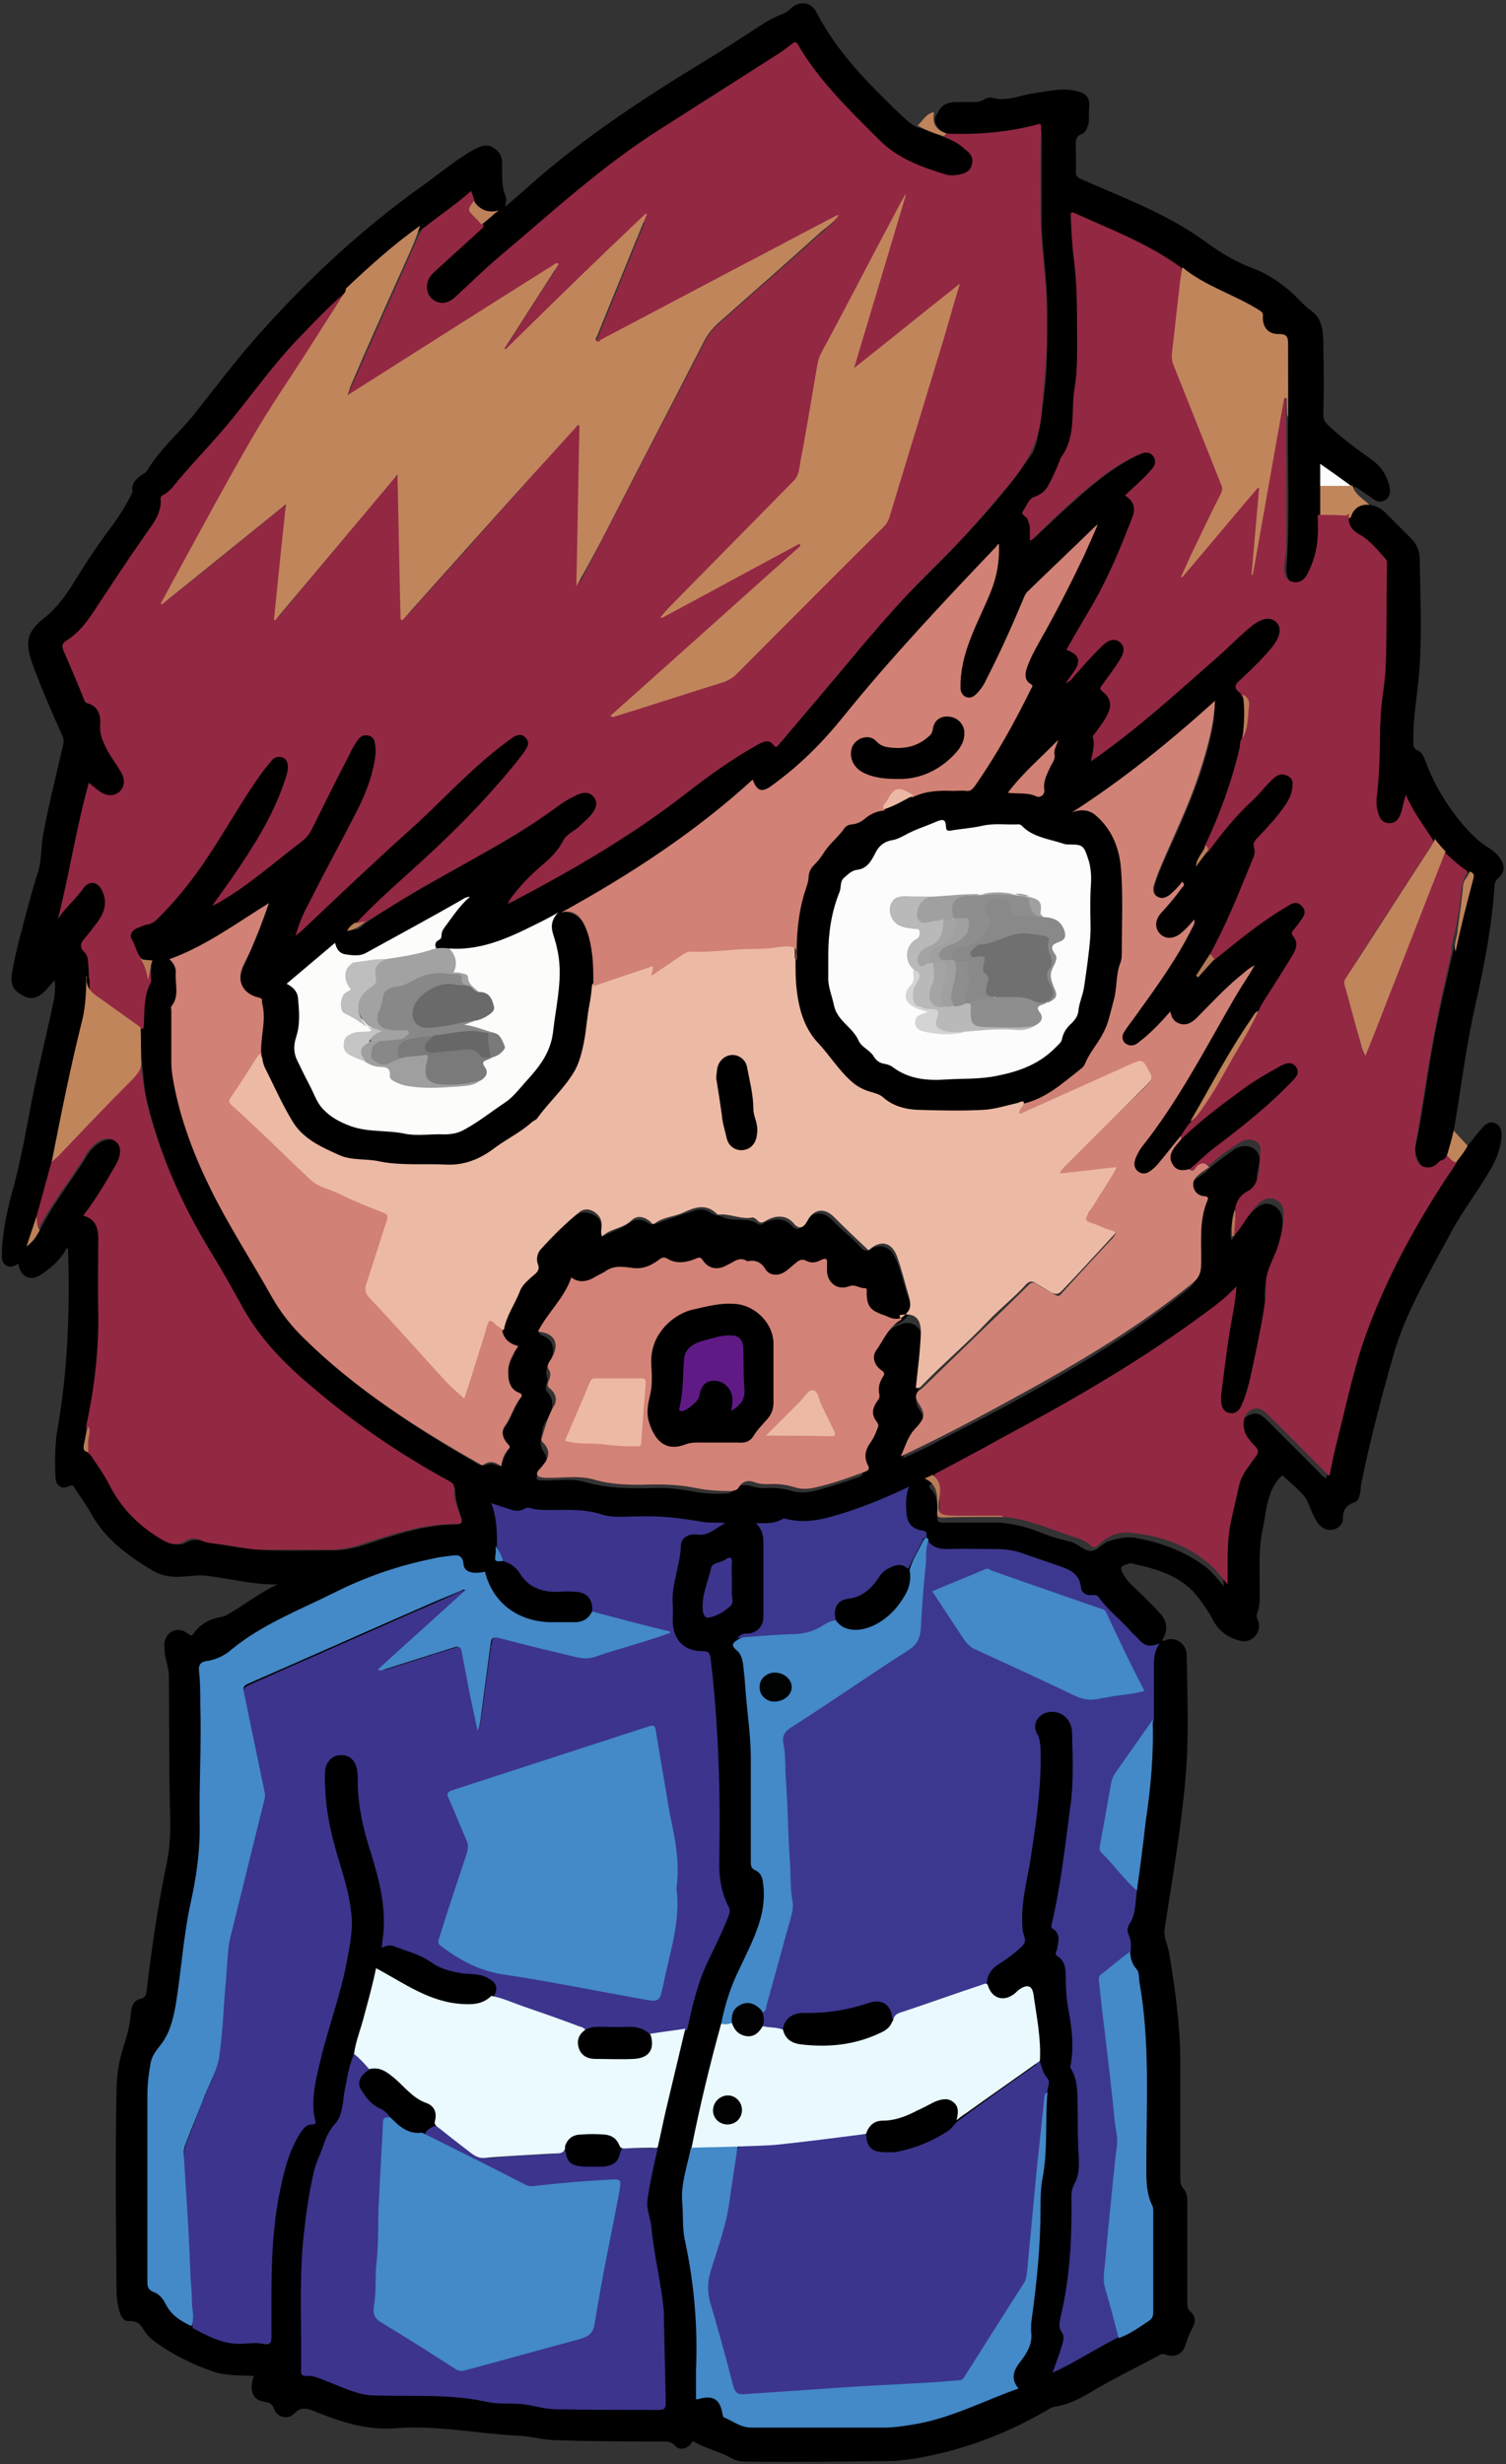<?xml version="1.0" encoding="utf-8"?>
<!-- Generator: Adobe Illustrator 18.1.1, SVG Export Plug-In . SVG Version: 6.00 Build 0)  -->
<svg version="1.1" id="Layer_1" xmlns="http://www.w3.org/2000/svg" xmlns:xlink="http://www.w3.org/1999/xlink" x="0px" y="0px"
	 viewBox="0 0 239.1 391" enable-background="new 0 0 239.1 391" xml:space="preserve">
<rect x="0" y="0" width="239.1" height="391" fill="#333333" stroke="none"/>
<g>
	<path d="M233.1,181.7c0.7-0.9,1.4-1.8,2.2-2.7c0.5-0.6,1.1-1.1,2-0.8c0.9,0.3,1.1,1.1,1.1,2c-0.1,1.8-0.7,3.5-1.6,5.1
		c-2,3.5-4.5,6.7-6.4,10.2c-3.4,6.4-7.2,12.6-9.2,19.6c-1.9,6.7-3.7,13.5-5.1,20.4c-0.1,0.3,0,0.6-0.1,1c-0.1,0.8-0.3,1.7-1,1.9
		c-1.4,0.5-1.8,1.3-1.8,2.7c0,0.8-0.7,1.4-1.5,1.6c-0.9,0.2-1.6-0.1-2.2-0.7c-0.4-0.4-0.6-0.9-0.9-1.4c-0.6-1.1-0.8-2.4-1.7-3.4
		c-1-1.1-2.2-2.1-3.3-3.1c-2.4,2.1-2.5,5.4-3.1,8.4c-0.7,3.1-0.5,6.3-0.5,9.4c0,1.4,0.1,2.8-0.4,4.1c-0.2,0.4,0,0.8,0.1,1.1
		c0.4,0.9,0.2,1.8-0.5,2.6c-0.7,0.7-1.6,0.9-2.5,0.6c-1.8-0.5-3.2-1.5-4.1-3.2c-0.6-1.2-1.4-2.3-2.2-3.4c-2.6-3.6-6.6-4.7-10.6-5.6
		c-0.3-0.1-0.6,0-0.8,0.1c-0.9,0.2-1.3,0.5-0.7,1.5c0.4,0.7,0.8,1.3,1.4,1.8c1.4,1.4,2.8,2.7,4.2,4.2c1.5,1.5,1.6,2.9,0.6,4.6
		c0.3,0.1,0.5,0,0.7-0.1c1.5-0.5,3.1,0.6,3.2,2.3c0.1,6.6,0.4,13.2-0.2,19.8c-0.7,8-2.1,15.9-3.3,23.8c-0.2,1.3,0.5,2.5,0.7,3.7
		c1,5.9,1.8,11.8,1.8,17.8c0,6,0,12,0,18c0,0.6,0,1.1,0.5,1.7c0.7,0.8,0.6,1.8,0.6,2.8c0,5.1,0,10.2,0,15.2c0,0.6,0,1.1,0.6,1.6
		c0.8,0.7,0.7,1.7,0.2,2.5c-0.4,0.8-0.7,1.5-1,2.4c-0.4,1.7-1.7,2.4-3.3,1.8c-0.5-0.2-0.8,0-1.1,0.2c-3.7,2-7.5,3.8-11.1,6
		c-1.7,1-3.4,1.8-5.4,2.1c-0.4,0.1-0.8,0.3-1.1,0.5c-6.2,3.6-12.8,6.2-19.9,7.5c-1.5,0.3-3,0.5-4.5,0.6c-7.8,0.1-15.5,0.2-23.3,0.1
		c-0.9,0-1.7-0.1-2.4-0.5c-1.9-1.1-4-1.5-5.9-2.6c-0.5-0.3-0.5,0.2-0.7,0.4c-0.8,0.8-1.8,0.9-2.5,0.1c-0.5-0.5-1-0.6-1.6-0.6
		c-5.7,0-11.4,0-17.2-0.2c-1.9,0-3.9-0.6-5.8-0.7c-6.5-0.3-13-1.7-19.6-1.2c-4.6,0.4-8.8-1-13-2.7c-1.2-0.5-2.2-0.7-3.2,0.4
		c-1,1-2.7,0.6-3.2-0.8c-0.3-0.8-0.8-1-1.6-1.1c-1.8-0.3-2.4-1.8-1.6-4.1c-2.2-0.1-4.4,0-6.5-0.7c-3.2-1.1-6.2-2.6-8.9-4.5
		c-0.7-0.5-1.3-1-1.8-1.7c-0.6-0.9-1-1.9-2.6-1.8c-1.1,0.1-1.5-1.2-1.7-2.2c-0.2-0.9-0.3-1.8-0.3-2.7c-0.1-10.6-0.2-21.2,0-31.8
		c0-2.3,0.4-4.6,1.1-6.8c0.6-1.8,1.1-3.7,1.2-5.6c0.1-0.9,0.5-1.8,1.4-2c1-0.2,1-0.8,1.1-1.5c0.8-6.8,1.8-13.5,3.2-20.2
		c0.5-2.5,0.6-5.1,0.5-7.6c-0.2-7.3-0.1-14.7-0.2-22c0-0.9-0.3-1.9-0.5-2.8c-0.2-0.8-0.2-1.5-0.2-2.3c0.2-2,2.2-2.8,3.7-1.6
		c0.5,0.4,0.7,0.4,1-0.1c1-1.4,2.5-2.2,4.2-2.5c0.4-0.1,0.8-0.2,1.1-0.4c2.7-1.5,5.1-3.5,8-4.8c-4,0.1-7.8-1-11.7-1.4
		c-1.4-0.1-2.8,0.2-4.3,0.2c-1.4,0-2.7-0.3-3.9-1c-3.8-2.3-7.3-4.8-9.6-8.8c-0.8-1.5-1.8-2.8-2.7-4.2c-0.2-0.3-0.3-0.7-0.9-0.4
		c-1.2,0.6-2.1,0-2.2-1.4c-0.1-2.5-0.1-5.1,0.3-7.5c1.7-9.5,2-19.1,1.7-28.8c-0.4-0.1-0.4,0.3-0.5,0.5c-1,1.5-2.2,2.6-3.7,3.6
		c-1.8,1.2-3.3,0.5-3.7-1.7c-0.6,0.4-1.3,0.7-1.9,0.3c-0.8-0.5-0.7-1.3-0.7-2c0.1-3.8,1-7.4,2-11c1.5-5.7,2.3-11.5,3.6-17.2
		c0.8-3.7,1.7-7.4,2.5-11.2c0.3-1.2,0.4-2.5,0.3-3.9c-0.5,0.6-1,1.1-1.4,1.6c-1.3,1.3-2.3,1.6-3.6,0.9c-1.6-0.8-2.1-1.8-1.8-3.6
		c0.4-2.2,0.9-4.5,1.5-6.6c0.8-3.1,1.6-6.2,2.6-9.3c0.6-1.8,0.5-3.8,0.8-5.8c0.9-4.9,2.1-9.6,3.2-14.4c0.2-0.7,0.1-1.2-0.2-1.8
		c-1.7-3.7-3.3-7.5-4.7-11.3c-1.2-3.4-0.8-5,2-7.2c2-1.6,3.4-3.6,4.7-5.7c1.9-3.1,3.9-6.1,6.1-9c1.1-1.5,2-3,2.9-4.7
		c0.1-0.3,0.3-0.5,0.2-0.8c-0.1-1,0.5-1.7,1.3-2.3c0.4-0.3,0.9-0.5,1.1-0.9c2-3.3,4.9-5.8,7.3-8.7c3.1-3.9,6.1-7.9,9.4-11.7
		c8.2-9.4,17.3-17.9,27.5-25.1c2.6-1.9,5.1-4,7.9-5.5c1-0.5,1.9-0.8,2.9-0.1c0.8,0.5,1.3,1.2,1.3,2.2c0.1,1.9-0.2,3.7,0.6,5.5
		c0.2,0.4,0,0.9-0.1,1.6c1.3-1.1,2.6-2.2,3.8-3.3c8.7-7.7,18.3-14,28.2-20c2.8-1.7,5.5-3.5,8.3-5.3c1.2-0.8,2.4-1.5,3.8-2
		c0.5-0.2,0.8-0.4,1.2-0.8c1.3-1.3,3.2-1.2,4.1,0.5c3.3,6.4,8.3,11.4,13.4,16.3c0.9,0.8,1.7,1.7,2.9,2.1c1.5,0.3,2.7,1,4.1,1.5
		c1.1,0.4,2.1,0.8,3.1,1.3c1.2,0.7,1.7,1.7,1.5,2.8c-0.2,1-1.2,1.8-2.5,1.9c-2.3,0.3-4.2-0.7-6.2-1.5c-2.9-1.1-5.3-2.8-7.4-5
		c-3.1-3.3-6.6-6.2-9.2-9.9c-0.9-1.2-1.8-2.4-2.5-3.6c-0.4-0.7-0.8-0.8-1.5-0.3c-6.3,4.5-13,8.4-19.4,12.5
		c-5.6,3.6-11,7.6-16.1,11.9c-4.4,3.7-8.7,7.6-13.1,11.2c-1.5,1.3-2.8,2.9-4.4,4.1c-1.5,1.2-3,1.2-4.1,0.1c-1.1-1.1-1-3,0.2-4.3
		c1.6-1.8,3.4-3.3,5.2-4.9c0.9-0.8,1.8-1.6,2.7-2.3c0.8-0.5,1.4-1.3,2.2-1.7c-1.6,0.3-2.5-0.7-3.3-1.7c-0.8-1.7-0.8-1.7-2.2-0.5
		c-1.9,1.6-3.9,3-5.9,4.4c-4.1,3.1-8.1,6.5-11.8,10.1c-6.2,5.4-11.6,11.7-16.6,18.2c-2.6,3.3-5.2,6.6-8.2,9.5
		c-0.9,0.8-1.5,1.9-2.3,2.8c-1.4,1.4-2.5,2.9-3.1,4.9c-0.4,1.6-1.5,2.9-2.5,4.2c-2.6,3.5-4.9,7.2-7.3,10.8c-1.3,1.9-2.6,3.8-4.5,5.1
		c-0.6,0.4-0.7,0.9-0.4,1.5c1,2.4,2,4.9,3.1,7.3c0.2,0.3,0.4,0.6,0.7,0.8c1.5,0.6,2,1.9,2,3.3c-0.1,2.2,0.8,3.9,1.9,5.5
		c0.5,0.7,1,1.4,1.4,2.2c0.7,1.2,0.6,2.5-0.3,3.3c-0.8,0.8-2,0.9-3.2,0.3c-0.6-0.3-1-0.8-1.7-1.2c-2,6.7-2.8,13.7-4.7,20.3
		c-0.1,0.2,0.2,0.2,0,0.2c0,0,0,0,0-0.1c0.3-0.7,0.8-1.3,1.3-1.9c0.7-0.8,1.4-1.6,2.1-2.5c1.2-1.5,2.8-1.4,3.6,0.4
		c0.9,2,0.3,3.8-1,5.3c-0.7,0.9-1.4,1.8-2.1,2.8c-0.2,0.3-0.5,0.7-0.2,1c1.2,1.5,1,3.2,1.1,4.9c0.2,3.3-0.5,6.5-1.3,9.7
		c-1.6,6.1-2.7,12.3-3.9,18.4c-0.1,0.4-0.2,0.8-0.3,1.2c-0.7,2.9-1.4,5.8-2.4,8.6c-0.5,1.3-0.8,2.6-1.4,3.9c0.5-0.6,0.9-1.3,1.3-2
		c2.1-4.3,5.2-8,7.6-12c0.5-0.7,1.1-1.4,1.9-1.8c1-0.6,1.9-0.7,2.9-0.1c1,0.7,1,1.6,0.9,2.7c-0.1,0.5-0.3,0.9-0.5,1.3
		c-1.3,2.4-2.6,4.7-4.3,6.9c-0.5,0.6-0.6,1,0.2,1.5c1,0.6,1.3,1.7,1.3,2.8c0,5.6,0.2,11.2,0,16.8c-0.2,4.5-0.9,8.9-1.8,13.3
		c-0.2,1-0.4,1.9-0.6,2.9c-0.1,0.5-0.1,0.8,0.4,1.1c0.6,0.4,1,0.9,1.4,1.5c1.9,2.7,3.3,5.8,5.5,8.3c1.6,1.9,3.7,3.2,5.8,4.4
		c0.8,0.5,1.7,0.5,2.6,0c0.9-0.5,1.9-0.4,2.8-0.2c3.4,0.8,6.9,1.4,10.4,1.5c3.4,0.1,6.7,0,10.1,0c1.8,0,3.5-0.4,5.3-1
		c4.6-1.5,9.2-3.1,14.1-3.1c1,0,1.1-0.4,0.8-1.2c-0.4-1.3-0.9-2.6-0.9-4.1c0-0.7-0.5-0.9-1-1.2c-6-3.3-11.7-7.1-17.1-11.3
		c-4.9-3.8-9.6-7.8-13.2-12.8c-2.4-3.3-4.2-7.1-6.3-10.6c-1.8-3-3.7-6.1-5.3-9.3c-2.6-5.4-4.7-11-6.1-16.9c-0.5-2.1-0.5-4.2-0.8-6.3
		c-0.2-1.6-0.1-3.3-0.1-4.9c-0.1-1.6,0.2-3.2,0.3-4.9c0-0.9,0.5-1.8,0.8-2.6c0.2-0.4,0.3-0.8,0.4-1.2c0.3-1.5,0.3-1.5-1.1-2
		c-0.7-0.3-1.1-0.8-1.2-1.6c-0.1-0.4-0.3-0.8-0.6-1.2c-0.7-1.1-0.4-2.2,0.7-2.9c0.1,0,0.1-0.1,0.2-0.1c3.5-0.9,5.4-3.8,7.5-6.4
		c3.7-4.7,6.7-9.8,9.8-14.9c1-1.7,2.2-3.3,3.5-4.9c0.4-0.5,0.9-1,1.7-1c1.2,0,1.9,0.8,1.7,2.1c-0.2,1.8-0.9,3.4-1.6,5
		c-2.5,5.8-6.1,11-9.8,16.1c3.9-2.3,7.4-5.2,11.1-8c2.6-1.9,4.2-4.3,5.5-7.1c1.6-3.2,3.1-6.5,4.9-9.6c0.1-0.1,0,0,0.1-0.1
		c0.9-1.5,1.7-2,2.6-1.7c1,0.3,1.5,1.7,1.3,3.2c-0.4,3.1-1.4,6-2.8,8.8c-2.3,4.8-5,9.5-7.5,14.2c-0.8,1.6-1.5,3.3-2.2,5.1
		c0.9-0.7,1.7-1.4,2.4-2.1c4.4-4.5,9.2-8.8,13.9-13c2.3-2.1,4.6-4.3,6.9-6.5c3.1-3,6.2-6,9.7-8.5c0.3-0.2,0.5-0.4,0.8-0.6
		c1-0.6,1.7-0.6,2.4,0.1c0.8,0.7,0.6,1.5,0.1,2.3c-1.1,1.8-2.5,3.3-3.9,4.9c-1.8,2.1-3.7,4.2-5.7,6.2c-4.2,4-8.3,8-12.7,11.9
		c-1.6,1.4-3.1,3-4.6,4.6c-0.2,0.2-0.5,0.4-0.6,0.7c0.8-0.3,1.3-0.8,1.9-1.3c6-4.1,12.5-7.5,18.8-11.1c3.6-2,7.1-4.1,10.5-6.6
		c1.2-0.9,2.4-1.7,3.7-2.4c0.4-0.2,0.8-0.4,1.2-0.4c0.9-0.1,1.8-0.1,2.4,0.8c0.5,0.8,0.4,1.7-0.1,2.5c-0.8,1.5-2.2,2.4-3.5,3.4
		c-0.7,0.6-1.3,1.2-1.8,2c-0.8,1.3-1.9,2.3-3.1,3.3c-1.7,1.5-3.4,3.1-4.9,5.1c5.5-2.9,10.7-5.9,15.9-9.1c5.3-3.2,10.2-7.1,15.2-10.7
		c2.5-1.8,5-3.5,7.6-5c1-0.6,1.9-0.9,2.9-0.2c0.5,0.3,0.8-0.1,1.1-0.4c4.4-5.3,9-10.5,13.4-15.9c2.3-2.8,4.8-5.6,7.4-8.2
		c5.4-5.3,10.6-10.7,15.3-16.5c1.2-1.5,2.3-3.2,3.5-4.8c0.4-0.6,0.6-1.3,0.8-2c0.8-3.6,1.2-7.2,1.5-10.8c0.2-3.3,0.2-6.5,0.2-9.8
		c0-3.1-0.3-6.1-0.6-9.2c-0.1-1.5-0.3-3.1-0.3-4.7c0-4.8,0-9.5,0-14.3c0-1-0.4-1.1-1.2-0.9c-4.4,1.2-8.9,1.3-13.4,1.1
		c-0.8-0.1-1.4-0.6-1.9-1.3c-0.6-0.8-0.6-1.5,0-2.3c0.5-1.2,1.5-1.7,2.8-1.7c0.9,0,1.8,0,2.6,0c0.7,0,1.3,0,1.9-0.4
		c0.3-0.2,0.9-0.4,1.3-0.3c2.3,0.7,4.4-0.4,6.6-0.7c2.2-0.3,4.4-0.9,6.6-0.4c1.9,0.4,2.4,1.1,2.2,3c-0.1,0.7,0.1,1.5-0.1,2.3
		c-0.2,0.7-0.5,1.4-1.1,1.6c-0.8,0.3-0.9,0.8-0.9,1.6c0,1.4,0.1,2.9,0,4.3c0,0.7,0.2,0.9,0.8,1.2c6.8,3,13.9,5.6,20,10.1
		c2.3,1.7,4.7,3.1,7.4,4.1c2.1,0.8,3.9,2,5.6,3.4c1.3,1.1,2.3,2.4,3.7,3.4c1.8,1.3,1.8,3.7,1.8,5.7c0.1,3.6,0.1,7.1,0,10.7
		c0,0.7,0.2,1.1,0.7,1.6c2.1,2,4.4,3.7,6.8,5.4c1.6,1.1,2.6,2.6,3,4.4c0.2,0.8,0.1,1.6-0.6,2.1c-0.7,0.5-1.4,0.3-2.1-0.2
		c-0.8-0.6-1.7-1.2-2.6-1.8c-0.2,0-0.5,0-0.7-0.1c-1.4-0.9-2.7-1.9-4.2-2.9c-0.2,1.1-0.1,2.2-0.1,3.2c0,1.5,0,3,0,4.5
		c0.1,2.6,0.1,5.2-0.9,7.7c-0.3,0.9-0.7,1.8-1.4,2.5c-0.7,0.7-1.4,0.8-2.3,0.6c-0.9-0.3-1.3-0.9-1.4-1.8c-0.1-0.5-0.1-1,0-1.6
		c0.5-7.6,0.1-15.2,0.2-22.8c0.1-3.9,0-7.8,0-11.8c0-0.9-0.3-1.3-1.2-1.4c-1.8-0.2-2.5-1-2.8-2.7c-0.1-0.6-0.4-1-0.9-1.3
		c-1.3-0.8-2.6-1.5-4-2.1c-2.7-1.1-5.2-2.6-7.5-4.4c-3.9-2.7-8-4.9-12.4-6.7c-1.3-0.5-2.6-1.1-3.8-1.7c-0.7-0.3-0.9-0.1-0.9,0.7
		c0.3,5,0.9,10,0.9,15.1c0,5.6-0.2,11.1-0.8,16.6c-0.2,2-0.5,3.7-1.5,5.5c-0.8,1.4-1.3,3.1-2.1,4.6c-0.5,1-1.2,1.8-2.3,2.2
		c-0.9,0.3-1.3,1.3-1.8,2c-0.1,0.2-0.1,0.4,0,0.6c0.9,1,1,2.2,0.9,3.5c1.9-1.8,3.7-3.5,5.6-5.2c3.3-3,6.7-5.9,10.8-7.9
		c1.6-0.7,2.5-0.7,3.1,0.2c0.6,0.8,0.4,1.8-0.7,3c-0.8,0.9-1.7,1.8-2.6,2.6c-0.4,0.4-0.6,0.7-0.2,1.2c0.7,1,0.6,2,0.2,3.1
		c-2.5,6.8-5.7,13.4-9.7,19.5c-0.5,0.7-0.8,1.2,0.2,1.8c0.9,0.5,1,1.6,0.4,2.6c-0.2,0.4-0.6,0.8-0.8,1.2c1.3-1.8,2.8-3.4,4.3-4.9
		c0.3-0.3,0.6-0.6,1-0.8c0.8-0.4,1.6-0.4,2.4,0.2c0.8,0.6,0.7,1.5,0.4,2.3c-0.6,1.5-1.7,2.7-2.6,4c-0.6,0.7-0.8,1.3,0,2
		c0.7,0.7,0.8,1.7,0.5,2.7c-0.1,0.4-0.2,0.8-0.5,1.1c-1.4,1.8-2.5,3.6-2.1,6c2.3-1.5,4.5-3.2,6.7-5.1c5.7-4.9,11.5-9.6,16.8-14.8
		c0.8-0.8,1.7-1.4,2.7-1.9c0.9-0.5,1.9-0.5,2.7,0.3c0.8,0.7,0.9,1.7,0.5,2.6c-0.4,1.1-1.2,2.1-2.1,2.9c-1.2,1.3-2.5,2.6-3.8,3.8
		c-0.6,0.6-1,1.1-0.3,1.9c0.2,0.2,0.3,0.6,0.4,0.9c0.6,2.2,0.3,4.4,0,6.5c-1.1,6-3.2,11.8-5.9,17.3c-0.4,1.2-1.2,2.2-1.6,3.3
		c-0.6,0.9-1.2,1.8-1.9,2.5c-0.6,0.7-1.2,1.3-1.8,1.9c-0.7,0.6-1.4,1-2.3,0.5c-0.9-0.5-1-1.4-0.7-2.3c0.8-2.5,1.9-4.8,3-7.2
		c2.7-6,5.2-12.1,6.3-18.6c0.1-0.7,0.1-1.4,0.2-2.4c-6.8,6-13.6,11.8-21.3,16.4c1.5-0.3,2.6,0.3,3.5,1.3c2.4,2.6,3.5,5.7,3.6,9.1
		c0.1,3.9,0,7.8,0,11.8c0,0.9-0.1,1.8-0.4,2.6c-0.1,0.3-0.3,0.7-0.3,1c0,2.5-0.8,4.9-1.4,7.3c-0.4,1.9-1.5,3.3-2.5,4.9
		c-0.2,0.3-0.4,0.5-0.6,0.8c-2.4,4.4-6.3,6.7-10.9,8.2c-4.8,1.7-9.7,1.5-14.7,1.5c-1.9,0-3.8-0.1-5.5-0.9c-2.2-1.1-4.6-1.9-6.6-3.3
		c-1.4-0.9-2.7-2.1-3.5-3.6c-0.5-0.9-1.2-1.7-2-2.3c-1.9-1.6-2.6-3.9-3.5-6.2c-1-2.6-0.7-5.3-0.7-7.9c0-0.9,0-1.8,0-2.6
		c0.1-3.2,0.4-6.3,1.6-9.3c0.2-0.5,0.3-1,0.3-1.5c0-0.6,0.2-1.2,0.6-1.7c1.7-2.1,3-4.5,5.1-6.1c1.8-1.3,3.8-2.4,6-3
		c0.2,0,0.3,0,0.5-0.1c1.6-0.6,3.1-1.5,4.7-2.2c2.4-1.3,4.9-1.1,7.5-1c1.4,0.1,2.1-0.5,2.9-1.6c3-4.4,5.6-9,7.9-13.8
		c0.3-0.6,0.4-1-0.1-1.6c-0.7-0.8-0.5-1.7-0.2-2.6c0.6-2,1.7-3.7,2.7-5.5c2.9-5.2,5.5-10.5,8-15.9c-2.9,2.4-5.2,5.2-8,7.6
		c-1.8,1.6-3,3.5-4,5.7c-1.4,3.3-2.9,6.7-4.6,9.9c-0.5,0.9-1,1.7-1.6,2.5c-0.6,0.7-1.3,1.2-2.2,0.9c-0.9-0.3-1.2-1.1-1.2-2
		c-0.1-2.2,0.5-4.3,1.2-6.3c0.5-1.4,1.2-2.7,1.7-4.1c0.7-2,1.5-4,2.5-6c0.8-1.6,0.8-3.4,0.9-5.2c-0.5,0.1-0.7,0.5-1,0.8
		c-2.4,2.7-4.8,5.3-7.4,7.8c-4.8,4.7-8.9,9.9-13.2,15c-4,4.7-8.1,9.4-12.9,13.3c-0.6,0.5-1.3,1-2,1.4c-0.7,0.4-1.5,0.5-2-0.2
		c-0.8-1.1-1.3-0.4-1.9,0.1c-2.4,2.3-5.1,4.3-7.7,6.3c-6.4,4.9-13.3,9-20.3,12.9c1.8,0.3,3.1,1.7,3.6,3.8c0.7,2.8,0.9,5.6,0.8,8.4
		c-0.4,2.5-0.6,5.1-1.2,7.6c-0.3,1.3-0.4,2.6-0.8,3.9c-0.7,2.4-2.2,4.2-3.8,6c-0.7,0.8-1.5,1.6-2,2.5c-0.3,0.5-0.6,0.9-1.1,1.3
		c-3,2.1-6,4.4-9.3,6.1c-1.7,0.9-3.5,1.4-5.4,1.3c-1.3-0.1-2.6-0.1-3.8,0c-3.2,0.3-6.5-0.3-9.7-0.6c-4.3-0.5-8.3-2.3-10.9-5.8
		c-2.1-2.8-3.5-6.2-4.9-9.4c-0.2-0.4-0.3-0.9-0.3-1.4c-0.3-2.8,0.7-5.5,0.5-8.3c0-0.7-0.1-1-0.8-1.2c-2.1-0.7-3.2-2.9-2.3-5
		c1.3-3.1,2.7-6.1,3.8-9.4c-3.3,2.3-6.8,4.3-10.3,6.3c-1.1,0.7-2.3,1.2-3.6,1.7c-0.5,0.2-0.7,0.4-0.4,1c0.9,2.3,0.5,4.5-0.2,6.7
		c-0.1,0.2-0.1,0.4-0.1,0.6c0.1,4.3-0.4,8.6,0.6,12.9c1.7,7.3,4.6,14.1,8.3,20.6c2,3.5,4.1,6.9,6.1,10.5c2.6,4.8,6.4,8.6,10.5,12.1
		c6.9,5.8,14.5,10.7,22.3,15.2c0.6,0.4,1.2,0.5,1.9,0.3c0.2-0.1,0.4-0.1,0.6-0.1c0.5-0.1,1.1,0.5,1.4,0.2c0.5-0.5,0.6-1.3,1-1.9
		c0.3-0.4,0-0.8-0.2-1.1c-0.7-1.2-0.6-2.3,0.2-3.4c0.7-1,1.1-2.3,1.8-3.4c0.2-0.3,0.1-0.6-0.1-0.9c-1.9-2.3-2.1-4-0.7-6.4
		c0.4-0.7,0.4-1-0.4-1.4c-0.9-0.5-1.4-1.3-1.5-2.3c0-0.2,0-0.3,0-0.5c1.2-2.8,1.9-5.9,4.3-8c0.8-0.7,1.2-1.4,1-2.5
		c-0.2-1,0.3-1.9,1-2.6c1.7-1.7,3.3-3.5,5.2-5c1-0.8,2-0.9,3.1-0.4c1.1,0.5,1.5,1.4,1.4,2.6c-0.1,0.7,0,1,0.8,0.6
		c1.2-0.6,2.6-1,3.7-1.9c0.9-0.6,1.9-0.6,2.8,0c0.5,0.4,1,0.3,1.6,0.1c1.9-0.7,3.9-1.4,5.9-2c0.9-0.3,1.8-0.2,2.6,0.4
		c0.6,0.4,1.4,0.4,2,0.7c1.8,0.7,3.8-0.1,5.4,1c0.4,0.3,0.8,0,1.1-0.2c1.6-0.7,3.1-0.8,4.4,0.6c0.7,0.7,1.2,0.5,1.8-0.4
		c1.3-2,3-2.2,4.6-0.5c1.5,1.5,3.1,2.7,4.5,4.3c0.5,0.5,0.9,0.6,1.6,0.2c1.4-0.9,2.9-0.4,3.7,1.1c0.9,1.8,1.3,3.8,1.9,5.7
		c0.2,0.6,0.4,1.1,0.5,1.7c0.3,1.5-0.3,2.5-1.6,3.2c-0.8,0.5-1.6,0.4-2.4,0c-0.2-0.1-0.5-0.3-0.8-0.4c-1.9-0.4-2.7-1.6-3-3.4
		c-0.1-0.9-1.2-1.4-2.4-1.1c-0.7,0.2-1.4,0.2-2.1-0.1c-1.3-0.6-1.8-1.6-1.7-3c0.1-0.9-0.3-1.3-1.2-0.9c-0.4,0.1-0.8,0.3-1.2,0.1
		c-1.3-0.5-2.1,0.1-3,0.9c-1.8,1.6-3.3,1.5-4.8-0.3c-0.3-0.4-0.7-0.7-1.2-0.6c-0.4,0.1-0.9,0-1.3-0.2c-0.8-0.3-1.5,0-2.2,0.4
		c-1.7,0.9-3.3,1.1-4.8-0.4c-0.3-0.3-0.7-0.3-1.1-0.1c-1.4,0.5-2.9,0.7-4.3-0.1c-0.3-0.2-0.7-0.2-1,0.1c-1.9,1.6-4.2,1.4-6.4,1.3
		c-0.8,0-1.5,0.1-2.2,0.5c-1.6,0.9-3.1,2-5.1,1.3c-0.2-0.1-0.4,0.1-0.5,0.3c-1,2.4-2.8,4.2-4.1,6.3c-0.4,0.7-0.8,1.1,0.3,1.5
		c1.5,0.6,1.9,2.2,1.1,3.8c-0.5,1-0.9,1.8-0.5,2.9c0.1,0.3-0.1,0.7-0.2,1.1c-0.1,0.4-0.1,0.8,0.2,1.1c1.1,1.2,0.9,2.5,0.2,3.9
		c-0.4,0.7-0.9,1.3-1,2.2c-0.2,1.2-0.6,2.3,0.3,3.5c0.8,1.1,0,2.1-0.7,3.1c-0.2,0.3-0.7,0.6-0.5,1c0.2,0.4,0.7,0.3,1.1,0.3
		c2.2,0.1,4.5-0.4,6.7,0.3c3.9,1.1,7.8,1,11.8,0.9c1.9,0,3.7,0.3,5.5,0.6c1.6,0.3,3.2,0.4,4.8,0.3c0.5,0,1-0.1,1.4-0.5
		c0.7-0.9,1.7-1,2.7-0.7c1,0.3,2,0.4,3,0.3c1.1,0,2.2,0.1,3.2,0.4c1.3,0.4,2.5,0.4,3.8,0.1c2.4-0.6,4.8-1.4,7.1-2.2
		c0.6-0.2,0.9-0.6,0.6-1.3c-0.4-1.1-0.1-2.1,0.5-3.1c0.3-0.5,0.6-1,0.9-1.6c0.3-0.7,0.4-1.4,0-2.2c-0.3-0.5-0.5-1.1-0.2-1.6
		c1-1.5,0.6-3.3,1.2-4.9c0.2-0.6,0.1-0.9-0.3-1.4c-1.1-1.4-1.2-2.4-0.1-3.9c0.5-0.8,1-1.5,1.5-2.3c0.6-1,1.5-1.6,2.5-1.9
		c1.7-0.8,3.4,0.2,3.5,2.2c0.2,1.9-0.1,3.7-0.3,5.6c-0.1,1.2-0.2,2.5-0.5,3.7c-0.2,0.6-0.2,1.1,0.2,1.7c1.1,1.6,1.1,2.8-0.4,4.3
		c-1,1-1.5,2.3-2.1,3.7c3.6-1.5,6.9-3.4,10.3-5.1c6.1-3.1,12-6.4,17.9-9.9c6-3.6,11.8-7.5,17.2-11.9c0.9-0.7,1.2-1.5,1.2-2.6
		c0.1-2.7,0.1-5.5,0.4-8.2c0-0.2,0-0.4,0.1-0.6c0.5-1.1,0.5-1.8-0.8-2.4c-1.2-0.5-1.2-2.1-0.2-3.2c0.6-0.6,1.4-1,2-1.5
		c1.2-1.2,2.6-2.2,4-3.2c0.5-0.4,1.1-0.8,1.8-0.9c1.8-0.3,3.1,1,2.7,2.8c-0.2,1-0.4,1.9-0.4,2.9c0,1.3-0.7,2.2-1.7,2.9
		c-1,0.6-1.6,1.5-1.9,2.6c-0.4,1.2-0.7,2.4-0.4,3.7c1.2-1.6,2.1-3.4,3.6-4.8c0.9-0.8,1.8-1.3,2.9-0.8c1.1,0.5,1.6,1.4,1.6,2.6
		c0,2.6-0.8,5-1.8,7.4c-0.7,1.5-1.1,3.1-1,4.7c0.1,1-0.1,2-0.3,3c-0.9,4.6-1.6,9.2-3,13.7c-0.2,0.7-0.4,1.5-0.9,2.1
		c-0.5,0.7-1.1,1.2-2,1c-0.9-0.2-1.4-0.8-1.6-1.7c-0.1-0.7-0.1-1.4,0-2c0.5-5.1,1.4-10.1,2.2-15.2c0-0.1,0.1-0.3,0-0.5
		c-4.2,3.7-8.8,6.7-13.4,9.8c-5.9,3.9-12,7.4-18.1,10.8c-5.3,2.9-10.6,5.7-15.9,8.6c-0.3,0.2-0.4,0.4-0.1,0.7
		c1.2,1.1,1.1,2.5,1.1,3.9c0,1.5,0,1.5,1.4,1.5c2.9,0,5.8,0,8.6,0c2,0.2,3.9,0.6,5.7,1.3c1.7,0.7,3.5,1.3,5.4,1.7
		c1.2,0.3,2.1,1.4,3.2,1.5c1.1,0.1,1.9-1.3,3.1-1.6c1.3-0.4,2.6-0.7,3.9-0.5c4.1,0.7,8,2.1,11.4,4.7c1,0.8,1.8,1.8,2.8,3
		c-0.4-5,0.3-9.5,1.5-14c0.5-1.8,1.2-3.4,2.3-4.8c1.1-1.4,1.1-1.5-0.1-2.8c-0.8-0.9-1.2-1.8-1.2-3c0-1.2,0.5-2.1,1.6-2.6
		c1-0.5,1.9,0,2.6,0.7c2.8,2.8,5.7,5.7,8.5,8.5c0.3,0.3,0.5,0.6,1.1,0.9c0.4-2.2,0.9-4.3,1.4-6.4c1.7-6.7,3.1-13.6,6-20
		c3.6-7.9,7.6-15.7,12.7-22.8C231.8,183.4,232.1,182.4,233.1,181.7z"/>
	<path d="M217.4,80.1c1,0.1,1.9,0.6,2.6,1.3c1.3,1.3,2.7,2.7,4,4c0.9,0.9,1.4,2,1.4,3.3c0.1,6.1,0.4,12.2-0.1,18.2
		c-0.3,3.6-1,7.2-0.9,10.8c0,0.6,0,1.1,0.7,1.4c0.8,0.3,1,1.2,1.3,1.9c1.5,4,3.8,7.6,6.7,10.8c1,1,2,2,3.2,2.7
		c0.8,0.5,1.5,1.1,2,1.9c0.7,1.1,0.5,2.2-0.5,3c-0.3,0.3-0.4,0.5-0.5,0.9c-0.4,6.4-1.6,12.6-3,18.9c-1.3,5.7-2.1,11.5-3,17.3
		c-0.2,1-0.3,2-0.5,2.9c0.2,1.5-0.4,2.9-0.9,4.2c-0.1,0.2-0.2,0.4-0.3,0.6c-0.8,1.1-1.8,1.6-2.9,1.3c-1.2-0.3-1.6-1.3-1.9-2.4
		c-0.1-0.5-0.1-1,0-1.4c1.3-6.3,2-12.8,3.3-19.1c0.8-3.9,1.7-7.7,2.6-11.6c0.7-3.6,1.7-7.2,2.5-10.8c0.1-0.5,0.5-1.1,0-1.7
		c-1.4-0.9-2.8-2-4-3.3c-0.7-0.7-1.2-1.5-1.9-2.1c-1.4-1.9-2.7-3.7-3.8-6c-0.2,0.9-0.3,1.7-0.7,2.4c-0.5,0.9-1.1,1.6-2.2,1.6
		c-0.9,0-1.6-0.8-2-2c-0.2-0.9-0.3-1.7-0.2-2.6c0.3-2.7,0.5-5.4,0.4-8.1c-0.1-3.3,0.3-6.5,0.7-9.8c0.2-1.7,0.4-3.3,0.3-5
		c-0.1-4.3,0.1-8.6,0.2-12.9c0-1.1-0.3-1.9-1.1-2.7c-1.2-1.1-2.2-2.3-3.6-3.1c-1.3-0.7-1.5-1.9-1.2-3.2
		C215.1,80.1,215.8,79.8,217.4,80.1z"/>
	<path fill="#C1865C" d="M217.4,80.1c-1.3-0.1-2.3,0.4-2.8,1.6c-0.1,0.2-0.1,0.5-0.4,0.5c-1.5-0.1-3.1,0.4-4.6-0.3
		c0-1.6,0-3.2,0-4.8c1.6-0.7,3.3-0.5,4.9,0c0.2-0.1,0.3,0,0.3,0.2C215.3,78.6,216.5,79.2,217.4,80.1z"/>
	<path fill="#C1855C" d="M229.7,183.4c0.4-1.3,0.8-2.7,1.1-4c0.7,0.8,1.5,1.6,2.2,2.4c-0.5,1-1.2,1.8-1.8,2.6
		C230.4,184.7,230.1,184.1,229.7,183.4z"/>
	<path fill="#BF845B" d="M148.3,17.8c-0.3,1.9,0.2,2.7,2,3.4c0,0.4-0.2,0.4-0.5,0.4c-1.4-0.4-2.8-0.9-4.1-1.7
		C146.5,19.2,147,18,148.3,17.8z"/>
	<path fill="#932843" d="M149.8,21.6c0.2-0.1,0.3-0.3,0.5-0.4c4.8,0.2,9.6-0.2,14.2-1.4c0.3-0.1,0.8-0.4,0.8,0.4
		c-0.2,4.6-0.1,9.2-0.1,13.8c0,4.3,0.7,8.6,0.9,12.9c0.1,3.7,0.2,7.4-0.1,11.1c-0.2,2.7-0.5,5.4-0.7,8.1c-0.4,3.8-2,6.9-4.3,9.8
		c-3.8,4.7-7.7,9.2-12,13.4c-6.3,6.1-11.9,12.9-17.6,19.7c-2.5,3-5.1,6-7.7,9.1c-0.4,0.5-0.5,0.6-1,0c-0.7-0.8-1.5-0.4-2.3,0
		c-4.1,2.3-7.9,5-11.6,7.9c-8.5,6.6-17.8,12-27.3,17c-0.3,0.1-0.6,0.3-0.9,0.4c0.6-1.3,3-4,5.1-5.8c1.4-1.2,2.8-2.4,3.7-4.2
		c0.5-1,1.7-1.5,2.5-2.2c0.7-0.7,1.5-1.3,2.1-2.1c0.6-0.8,1-1.7,0.3-2.6c-0.7-0.9-1.7-0.8-2.6-0.4c-0.8,0.4-1.7,0.8-2.4,1.3
		c-6.7,5-14.1,8.8-21.3,12.9c-3.4,1.9-6.6,4-9.9,6c-0.5,0.2-1,0.8-1.6,0.2c3.3-3.5,6.9-6.6,10.4-9.8c5.7-5.2,11.1-10.7,15.9-16.8
		c0.3-0.4,0.6-0.8,0.8-1.2c0.4-0.6,0.3-1.2-0.2-1.7c-0.5-0.5-1.1-0.5-1.8-0.1c-1.6,1.1-3.1,2.3-4.5,3.5c-4.1,3.5-7.7,7.4-11.7,11
		c-5.9,5.3-11.6,10.7-17.4,16.2c-0.3,0.3-0.6,0.5-1.1,0.9c0.6-2,1.3-3.7,2.2-5.3c2.4-4.8,5-9.5,7.4-14.2c1.5-2.9,2.7-5.9,3.1-9.2
		c0.1-0.7,0-1.3-0.1-2c-0.1-0.6-0.5-1-1.1-1.1c-0.6-0.1-1.1,0.1-1.5,0.6c-0.6,0.8-1.1,1.7-1.5,2.6c-2,3.8-3.9,7.7-5.8,11.5
		c-0.4,0.9-1,1.6-1.8,2.2c-4.2,3.2-8.1,6.7-12.7,9.4c-0.4,0.3-0.9,0.5-1.4,0.7c1-1.4,2-2.8,3-4.2c3.3-4.8,6.5-9.7,8.4-15.3
		c0.3-0.8,0.6-1.7,0.6-2.5c0-0.7-0.2-1.2-0.8-1.5c-0.6-0.2-1.2-0.1-1.6,0.3c-1.1,1.2-2,2.5-2.9,3.8c-2.9,4.3-5.4,8.8-8.3,13
		c-2.2,3.1-4.5,6-7.2,8.6c-0.4,0.4-0.9,0.7-1.5,0.8c-0.6,0.1-1.1,0.4-1.7,0.6c-0.7,0.3-1.2,1.1-0.8,1.7c0.7,1.1,0.8,2.6,1.9,3.4
		c1.2,0.8,1.2,2.1,1.2,3.4c-1.3,2.3-1,4.9-1.2,7.4c-0.6,0.2-0.9-0.2-1.3-0.5c-2.1-1.6-4.3-3.2-6.5-4.7c-0.5-0.4-0.8-0.8-0.8-1.5
		c0-0.5,0.1-1-0.1-1.4c0-0.7,0-1.4-0.1-2c0-0.7-0.1-1.5-0.5-1.9c-1.1-1-0.6-1.7,0.1-2.5c0.6-0.7,1.2-1.5,1.8-2.3
		c1.2-1.6,1.7-3.2,0.8-5.1c-0.7-1.5-2.1-1.6-3-0.3c-1.2,1.7-2.8,3-4,4.8c1.8-7.1,2.9-14.4,4.9-21.6c0.6,0.5,1.2,1,1.9,1.5
		c1.1,0.7,2.2,0.6,3-0.1c0.8-0.8,0.9-1.9,0.2-3.1c-0.8-1.4-1.8-2.6-2.5-4.1c-0.5-1.1-0.9-2.1-0.8-3.3c0.1-1.5-0.2-3-2-3.5
		c-0.4-0.1-0.5-0.4-0.6-0.7c-1-2.5-2.1-5.1-3.2-7.6c-0.3-0.8-0.3-1.2,0.5-1.7c1.8-1.1,3.1-2.8,4.3-4.6c2.7-4.1,5.4-8.2,8.2-12.2
		c1.2-1.7,2.6-3.4,2.4-5.7c0-0.2,0.1-0.4,0.3-0.5c1.4-0.7,2.1-2,3.1-3.1c2.7-3.1,5.5-6,8.1-9.2c3.3-4.1,6.4-8.4,10.1-12.3
		c2.6-2.7,5.2-5.5,8.1-7.9c0.4,0.5-0.1,0.9-0.3,1.3c-3.6,5.6-7.1,11.2-10.8,16.7c-3,4.5-5.5,9.3-8.1,14c-3.2,5.7-6.3,11.5-9.5,17.2
		c5.9-4.7,11.8-9.5,17.7-14.3c0.2-0.1,0.3-0.3,0.5-0.4c0.3-0.2,0.5-0.4,0.9-0.3c0.4,0.2,0.3,0.6,0.3,1c-0.1,1.4-0.2,2.9-0.4,4.3
		c-0.5,4-0.8,8.1-1.3,12.3c1.9-2.2,3.7-4.4,5.4-6.5c4.3-5,8.4-10.1,12.7-15.2c0.3-0.3,0.6-0.8,1-0.6c0.5,0.2,0.4,0.8,0.4,1.2
		c0.1,4.8,0.3,9.6,0.3,14.4c0,2.2,0.3,4.4,0.2,6.7c1.3-0.9,2.1-2.2,3.1-3.2c3.7-4.1,7.4-8.2,11-12.3c3-3.3,6-6.7,8.9-10
		c1.1-1.2,2.2-2.3,3.2-3.6c0.3-0.4,0.6-0.7,1-1c0.7-0.5,1-0.4,1.1,0.5c0.1,1.9,0.1,3.8-0.1,5.6c-0.1,0.6-0.1,1.2-0.1,1.8
		c0,5.4,0,10.8-0.2,16.2c0,0.3,0,0.5-0.1,0.7c2.6-5,5.2-10.1,7.8-15.1c1.4-2.6,2.7-5.3,4.1-7.9c2.7-5.1,5.3-10.1,7.9-15.2
		c0.6-1.2,1.4-2.2,2.4-3.1c4.2-3.7,8.4-7.4,12.6-11.1c1.9-1.7,3.7-3.4,5.7-5c-7.8,4.1-15.5,8.2-23.2,12.3c-4.3,2.3-8.6,4.5-12.9,6.9
		c-0.1,0.1-0.3,0.2-0.4,0.2c-0.4,0.1-0.8,0.4-1.1,0.1c-0.4-0.3-0.2-0.7,0-1.1c2.2-5.4,4.4-10.8,6.6-16.2c0.3-0.7,0.6-1.4,0.9-2.1
		c-0.4,0-0.5,0.3-0.7,0.5c-5.1,5.2-10.5,10.1-15.7,15.2c-1.5,1.5-3.1,3-4.7,4.5c-0.3,0.3-0.6,0.8-1.1,0.4c-0.3-0.3,0.1-0.7,0.3-1.1
		c2.4-3.8,4.9-7.7,7.4-11.5c0.1-0.1,0.2-0.3,0.3-0.5c-2.2,1.3-4.3,2.7-6.4,4c-8.3,5.3-16.7,10.6-25,15.9c-0.4,0.2-0.8,0.7-1.2,0.3
		c-0.5-0.4-0.1-1,0.1-1.4c2.3-5.2,4.6-10.4,7-15.7c1.2-2.7,2.4-5.4,3.6-8.1c0.2-0.5,0.5-1,0.8-1.5c2.5-2,5.2-3.8,7.7-6
		c0.3,0.8,0.5,1.4,0.7,2.1c-0.7,1.1-0.3,2,0.7,2.7c0.3,0.2,0.7,0.5,0.5,1c-2.6,2.4-5.2,4.7-7.8,7.1c-1.7,1.5-1.4,4,0.5,4.7
		c1.1,0.4,2,0,2.8-0.7c2.4-2.2,4.6-4.4,7.1-6.5c8.3-7,16.3-14.4,25.5-20.2c6.1-3.9,12.1-7.7,18.2-11.6c1-0.6,1.9-1.3,2.8-2
		c0.4-0.3,0.7-0.3,0.9,0.2c3.4,5.8,8.2,10.4,12.9,15.1c3,3,6.7,4.3,10.6,5.5c0.7,0.2,1.4,0.1,2.1,0c1-0.2,1.8-0.6,2-1.6
		c0.3-1-0.2-1.8-1.1-2.4C152,22.5,150.8,22.2,149.8,21.6z"/>
	<path fill="#932843" d="M229.7,183.4c0.6,0.3,0.8,1.1,1.6,1c-5.6,8.3-10.5,16.9-14,26.2c-2.2,5.7-3.4,11.7-4.9,17.6
		c-0.5,1.9-0.9,3.9-1.3,5.9c-0.2,0.1-0.3-0.1-0.4-0.2c-3.2-3.2-6.4-6.5-9.7-9.7c-0.6-0.6-1.3-0.9-2.1-0.6c-0.8,0.3-1.3,0.9-1.4,1.8
		c-0.3,1.7,0.6,2.9,1.7,4c0.6,0.6,0.7,1,0.2,1.7c-1.1,1.4-2.3,2.9-2.7,4.7c-0.4,1.9-0.9,3.9-1.3,5.8c-0.5,2.4-0.5,4.8-0.5,7.2
		c0,0.8,0,1.6,0,2.6c-0.8-0.9-1.3-1.6-1.9-2.3c-3.8-3.8-8.5-5.4-13.6-5.9c-1.9-0.2-3.6,0.6-5,1.9c-0.6,0.6-0.9,0.5-1.4,0
		c-0.4-0.4-1-0.7-1.5-0.9c-4-1.2-7.8-3.1-12-3.5c-2.5-0.2-5,0-7.5-0.1c-0.5,0-1,0-1.4,0c-1.2-0.1-1.4-0.3-1.4-1.6c0-0.6,0-1.1,0-1.7
		c0-1,0.1-2-0.7-2.8c-0.1-0.1-0.2-0.4-0.1-0.6c3.4-1.8,6.8-3.6,10.2-5.5c10.7-5.7,21.2-11.7,31-18.8c2.3-1.7,4.6-3.2,6.7-5.5
		c-0.1,2.1-0.5,3.9-0.8,5.7c-0.7,3.8-1.1,7.6-1.6,11.4c-0.1,0.5,0,1,0,1.4c0.1,0.8,0.5,1.5,1.3,1.6c0.8,0.2,1.5-0.3,1.8-1
		c0.9-1.9,1.4-4,1.8-6c0.8-3.7,1.6-7.4,2.1-11.1c0.2-1.2-0.1-2.4,0.2-3.6c0.4-1.8,1.4-3.4,1.9-5.1c0.4-1.6,0.9-3.1,0.8-4.8
		c0-1.1-0.4-1.9-1.4-2.3c-1-0.4-1.8,0-2.5,0.6c-1.3,1.2-2.1,2.7-3.1,4.1c-0.3,0.4-0.6,0.7-0.9,1.1c-0.2-1.2-0.1-2.5,0.2-3.7
		c0-0.2,0.2-0.4,0-0.7c0.3-1.2,0.8-2.1,2-2.7c0.6-0.3,1.1-0.9,1.4-1.6c0.5-1.6,0.5-3.2,0.6-4.9c0.2-1.5-1.8-2.2-3.3-1.2
		c-1.5,1-3,1.9-4.3,3.2c-0.2,0.2-0.4,0.3-0.5,0.4c-0.8-0.3-1.5-0.2-2.1,0.5c-0.3,0.3-0.7,0.6-1,0c1.1-1.6,2.7-2.7,4.2-3.9
		c4.1-3,8-6.2,11.6-9.9c0.4-0.4,0.8-0.7,0.9-1.2c0.3-0.9-0.1-1.5-1.1-1.4c-0.6,0-1.1,0.4-1.7,0.7c-5.2,2.9-9.8,6.6-14.2,10.5
		c-0.3,0.3-0.6,0.7-1.1,0.6c-0.1-0.1-0.2-0.3-0.2-0.5c0.3-1.1,1-1.8,1.7-2.6c1.5-1.5,2.6-3.3,3.7-5.1c2.4-4,4.7-8.1,6.8-12.2
		c0.4-1.4,1.4-2.5,2.2-3.7c1-1.7,2.1-3.4,3.1-5.1c0.6-1,0.9-2,0.2-3.1c-0.3-0.4-0.1-0.8,0.2-1.2c0.4-0.5,0.8-1,1.1-1.5
		c0.3-0.6,0.8-1.2,0.1-1.9c-0.6-0.6-1.3-0.3-1.9,0.1c-1.9,1.2-3.9,2.4-5.6,3.8c-1.7,1.3-3.4,2.6-5,4c-0.3,0.3-0.7,0.6-1.2,0.6
		c-0.4-0.1-0.7-0.4-0.9-0.8c-0.1-0.4,0.2-0.8,0.4-1.1c2.5-4.5,4.2-9.3,6.2-14c0.3-0.7,0.5-1.3,0.3-2.1c-0.1-0.6,0.2-1.1,0.5-1.5
		c1-1.3,2.3-2.3,3.3-3.7c0.7-1,1.4-2,2-3.1c0.2-0.5,0.4-1.1,0.3-1.6c-0.1-1-0.9-1.5-1.9-1.1c-0.7,0.3-1.2,0.8-1.7,1.3
		c-3,3.4-6.4,6.4-9,10.2c-0.1,0.1-0.2,0.2-0.4,0.3c-0.5,0-0.4-0.5-0.6-0.8c2.4-5,4.3-10.2,5.6-15.7c0.1-0.5,0-1,0.3-1.4
		c0.5-1.7,0.6-3.5,0.7-5.2c0-0.7-0.3-1.2-0.7-1.7c-0.1-0.2-0.1-0.4-0.3-0.5c-1.2-0.9-0.5-1.5,0.3-2.2c1.7-1.6,3.5-3.3,5-5.2
		c1.2-1.6,1.4-2.9,0.5-3.8c-0.9-0.8-2.1-0.7-3.7,0.5c-1.9,1.5-3.5,3.2-5.3,4.8c-6.5,5.7-12.8,11.5-19.8,16.4
		c-0.2,0.1-0.3,0.2-0.6,0.4c0.2-1.3,0.7-2.5,0.3-3.8c-0.1-0.3,0.3-0.5,0.4-0.7c0.6-0.9,1.3-1.7,1.8-2.7c0.9-1.6,0.7-2.8-0.7-3.9
		c-0.5-0.4-0.3-0.6-0.1-0.9c1-1.4,2.1-2.8,3-4.3c0.5-0.9,0.8-1.8-0.1-2.6c-0.9-0.7-1.8-0.3-2.6,0.4c-1.6,1.5-3.1,3.2-4.6,4.9
		c-0.3,0.4-0.6,0.9-1.4,1.2c0.5-0.7,0.8-1.2,1.2-1.7c1.3-1.8,1-2.8-1.1-3.6c1.4-2.5,2.9-5,4.3-7.4c2.5-4.4,4.4-9,6.2-13.7
		c0.5-1.3,0.3-2.4-1.2-3.4c1.2-1.1,2.3-2.1,3.4-3.2c0.3-0.3,0.6-0.7,0.9-1c0.5-0.6,0.7-1.3,0.2-2c-0.5-0.7-1.3-0.7-2-0.4
		c-2.4,1-4.6,2.4-6.6,4c-3.5,2.7-6.7,5.8-9.9,8.9c-0.3,0.3-0.5,0.7-1.1,0.9c0-0.7,0-1.4,0-2c0-0.5-0.2-1-0.4-1.5
		c-0.2-0.4-1.1-0.6-0.7-1.2c0.6-0.8,0.9-2,1.9-2.3c1.2-0.4,1.8-1.1,2.3-2.1c0.6-1.1,1.1-2.3,1.6-3.5c0.1-0.2,0.1-0.5,0.3-0.7
		c2.4-3.3,1.5-7.3,2.1-10.9c0.5-2.9,0.4-5.8,0.4-8.7c0-3.9,0-7.8-0.5-11.7c-0.3-2.3-0.4-4.5-0.5-6.8c0-0.4-0.1-0.9,0.6-0.6
		c5.7,2.6,11.6,4.8,16.7,8.5c0.1,0,0.1,0.1,0.2,0.2c0.4,1.6-0.1,3.2-0.3,4.7c-0.3,3-0.6,6-1,9c-0.1,0.7,0.2,1.3,0.4,1.9
		c2.3,6,4.7,12,7.1,17.9c0.4,1.1,0.4,2-0.1,3.1c-1.5,3.3-3.3,6.4-4.7,9.7c-0.3,0.6-0.5,1.2-0.8,1.5c2.6-3.1,5.4-6.4,8.2-9.7
		c0.8-0.9,1.5-1.8,2.3-2.8c0.3-0.3,0.6-0.7,1-0.5c0.4,0.2,0.3,0.7,0.3,1.1c-0.4,4-0.6,8-1.2,11.6c1.2-8.3,2.9-17,4.4-25.6
		c0.1-0.6,0.2-1.2,0.9-1.6c0.4,1.1,0,2.3,0.2,3.4c0,6.9,0.1,13.8,0,20.7c0,1.1-0.3,2.2-0.3,3.3c0,1,0.2,1.8,1.2,2.1
		c1.1,0.3,1.9-0.2,2.4-1.1c1-1.9,1.6-3.9,1.7-6.1c0.1-1.1,0-2.2,0-3.4c1.5,0,2.9,0,4.4,0.1c0.3,0,0.4-0.2,0.6-0.3
		c-0.3,1.6,0.3,2.6,1.8,3.4c1.6,0.9,2.7,2.4,4,3.8c0.3,0.3,0.2,0.8,0.2,1.2c-0.1,5.3,0,10.6-0.2,15.9c-0.1,2.7-0.7,5.3-0.8,8
		c0,0.7-0.1,1.4-0.1,2.1c0,3.5-0.1,6.9-0.5,10.4c-0.1,0.9-0.1,1.7,0.2,2.6c0.2,0.9,0.6,1.6,1.6,1.7c1,0.1,1.6-0.5,1.9-1.3
		c0.3-0.7,0.4-1.4,0.6-2.2c0.1-0.3,0.2-0.6,0.3-1c1.1,2.6,2.7,4.7,4.2,7c0.3,0.6-0.1,1-0.4,1.4c-3.6,5.6-7.2,11.1-10.8,16.7
		c-0.8,1.2-1.5,2.5-2.3,3.6c-0.3,0.5-0.5,1-0.4,1.6c0.9,3.4,1.9,6.7,2.8,10.2c0.6-1.1,0.9-2.1,1.2-3c3.5-9,7-18.1,10.6-27.2
		c0.2-0.5,0.3-1.2,0.9-1.5c1.2,1.1,2.4,2.3,3.8,3.2c0.1,0.1,0.2,0.3,0.1,0.4c-0.9,1.4-0.9,3-1.1,4.6c-0.3,2.3-0.7,4.5-1.3,6.8
		c-0.1,0.3-0.1,0.6,0,0.9c-1.1,4.9-2.2,9.8-3.1,14.8c-0.8,4.2-1.4,8.5-2.1,12.8c-0.2,1.1-0.4,2.1-0.6,3.2c-0.1,0.6-0.1,1.2,0,1.8
		c0.2,0.9,0.6,1.6,1.6,1.8c1,0.2,1.7-0.3,2.3-1C229.4,184,229.5,183.7,229.7,183.4z"/>
	<path fill="#3C348D" d="M94,255.7c0.2-1.7-0.7-3-2.4-3.1c-1.1-0.1-2.1-0.1-3.2,0c-2.5,0-4.6-0.8-5.9-3c-0.6-0.9-1.4-1.5-2.4-1.8
		c-0.7-0.6-0.8-1.5-1.2-2.4c0-2.3,0-4.5-0.9-6.9c1.1,0.4,2.1,0.7,3,1c0.8,0.3,1.6,0.3,2.3-0.1c0.3-0.2,0.6-0.2,0.9-0.1
		c1,0.3,2,0.3,3.1,0.3c2.7,0,5.5-0.2,8.2,0.7c1.9,0.6,4,0.3,6,0.3c3.4-0.1,6.8,0.3,10.1,0.9c1.2,0.2,2.4,0,3.6,0.2
		c-1.5,0.6-2.6,2.1-4.5,1.8c-1.3-0.2-2.6,0.5-2.6,1.8c-0.1,3.1-1.5,6-1.3,9.2c0.1,0.9,0,1.8,0,2.8c0.1,2.9,1.8,4.7,4.7,4.7
		c0.7,0,1.1,0,1.3,1c1.3,10.7,1.6,21.4,1.4,32.1c-0.1,2.6,0.3,5.2,1.5,7.5c0.3,0.6,0.1,1.1-0.1,1.6c-0.9,2.3-2,4.5-3,6.6
		c-1.7,3.4-2.6,7.1-3.4,10.8c0,0.2-0.1,0.4-0.2,0.5c-1.8,0.8-3.6,1-5.5,1c-1.5-1.1-3.2-1.2-4.9-1.1c-1.7,0.1-3.5-0.2-5.2,0.3
		c-3-0.9-5.9-2-8.8-3.1c-1.8-0.6-3.6-1.2-5.3-1.9c-0.3-0.1-0.7-0.2-0.9-0.5c0.7-1.3,0.5-2.2-0.9-2.9c-1.3-0.8-2.9-0.6-4.3-0.8
		c-1.7-0.3-3.3-0.7-4.7-1.7c-1.8-1.3-4-1.8-6-2.6c-0.6-0.2-1.2-0.1-1.9,0.3c0.1-1,0.2-1.8,0.3-2.6c0.3-4.2-0.7-8.2-1.9-12.1
		c-1.3-4-2.3-8.1-2.2-12.4c0-0.4-0.1-0.7-0.1-1.1c-0.3-1.7-1.3-2.5-2.8-2.4c-1.3,0.1-2.3,1.3-2.3,2.8c-0.1,4,0.5,7.9,1.6,11.8
		c0.9,3.3,2.1,6.5,2.5,9.9c0.4,2.6,0,5-0.5,7.5c-1,5.9-3.2,11.4-4.5,17.2c-0.6,2.4-1.1,4.8-0.9,7.3c0,0.4,0.1,0.8,0.2,1.2
		c0.1,0.5,0.3,0.9-0.5,0.9c-0.9,0-1.4,0.7-1.9,1.5c-1.9,3-2.6,6.4-3.3,9.8c-1.4,7.3-1.2,14.7-1.2,22.1c0,1.1,0,1.7-1.4,1.4
		c-1.4-0.3-2.8,0.1-4.3,0c-2.5-0.2-4.6-1.3-6.8-2.5c-0.2-1.2-0.2-2.4-0.2-3.6c-0.1-3.9-0.4-7.7-0.6-11.6c-0.2-3.7-0.3-7.3-0.6-11
		c-0.1-1.1,0-2.1,0.4-3.2c1.3-3.1,2.4-6.4,3.8-9.4c1.5-3.1,1.7-6.4,1.9-9.7c0.5-6.4,0.6-12.8,2.5-19.1c1.5-5,2.6-10.2,3.9-15.2
		c0.2-1,0.3-1.9,0.1-2.8c-1-4.8-2-9.6-3-14.4c-0.3-1.4-0.2-1.6,1.1-2.2c8.3-3.7,16.6-7.3,24.9-11c2.6-1.1,5.1-2.2,7.7-3.4
		c0.5-0.2,1.2-0.7,1.5-0.2c0.4,0.5-0.3,1-0.7,1.3c-2.8,2.6-5.7,5.2-8.5,7.7c-1.2,1.1-2.3,2.3-3.8,3.4c3.9-1.2,7.5-2.4,11.1-3.5
		c1.4-0.4,1.6-0.3,1.9,1.1c0.8,3.7,1.5,7.4,2.2,11.2c0.6-4.1,1.1-8.1,1.7-12.2c0-0.2,0-0.4,0.1-0.6c0.2-1.3,0.5-1.5,1.8-1.2
		c4,1,8.1,1.9,12.1,2.9c1.1,0.3,2.2,0.2,3.3-0.1c3.5-1.1,7.1-2.2,10.7-3.5c-1.2-0.3-2.4-0.7-3.6-1c-2.1-0.5-4.1-1.1-6.1-1.6
		C95.1,256.3,94.4,256.2,94,255.7z"/>
	<path fill="#ECB9A5" d="M143.1,209.1c1.4-1,1.7-1.8,1.2-3.4c-0.6-2-1.1-4.1-1.8-6.1c-0.8-2.5-2.7-3-4.6-1.2
		c-1.9-1.8-3.7-3.5-5.5-5.3c-1.5-1.5-3.2-1.3-4.2,0.6c-0.7,1.3-1.4,1.4-2.3,0.3c-1-1.1-2.6-1.3-4.3-0.3c-0.5,0.3-0.9,0.5-1.4-0.1
		c-0.2-0.2-0.6-0.5-0.8-0.4c-1.7,0.3-3.2-0.5-4.8-0.5c-0.3,0-0.6,0.1-0.8-0.1c-1.7-1.7-3.6-1-5.3-0.2c-1.5,0.7-3.2,0.7-4.5,1.7
		c-0.4,0.3-0.6-0.1-0.8-0.3c-1-0.8-2.1-1-3-0.1c-1.4,1.3-3.3,1.2-4.6,2.5c-0.3-0.6-0.1-1.1-0.1-1.5c0.1-1-0.2-1.7-1-2.3
		c-0.8-0.6-1.8-0.7-2.6,0c-2.2,1.8-4.2,3.8-6.1,5.9c-0.5,0.6-0.7,1.5-0.4,2.3c0.3,0.7,0,1.2-0.5,1.6c-0.9,0.8-2,1.6-2.4,2.8
		c-0.8,2-2.1,3.8-2.5,6c-0.5,0.2-0.8-0.1-1.1-0.4c-0.7-0.6-1.1-0.5-1.3,0.4c-0.4,1.7-1.1,3.3-1.5,4.9c-0.5,1.9-1.2,3.7-1.8,5.5
		c-0.3,1.1-0.6,1.1-1.4,0.3c-3.6-3.8-7.1-7.7-10.6-11.5c-1.2-1.3-2.2-2.6-3.5-3.8c-1-0.9-1.1-1.7-0.7-2.9c1.1-3,2-6.1,3-9.1
		c0.4-1.4,0.4-1.4-0.9-2c-3.1-1.3-6.2-2.7-9.3-4c-0.7-0.3-1.3-0.6-1.8-1.1c-3.7-3.6-7.5-7-11.2-10.7c-0.2-0.2-0.5-0.4-0.7-0.7
		c-1.2-1.1-1.2-1.1-0.4-2.5c1.3-2,2.5-4,3.9-5.9c0.2-0.2,0.3-0.6,0.6-0.5c0.4,0.1,0.1,0.5,0.3,0.7c0.1,0.8,0.3,1.5,0.7,2.2
		c1.3,2.6,2.5,5.3,4,7.8c1.7,3,4.7,4.3,7.6,5.6c2.1,0.9,4.3,0.5,6.4,1c3.6,0.7,7.2,0.3,10.7,0.5c2.9,0.1,5.4-1,7.6-2.7
		c1.9-1.4,4-2.4,5.8-4c0.3-0.3,0.8-0.4,1-0.8c1.9-2.6,4.3-4.7,5.9-7.5c0.7-1.3,1.1-2.9,1.4-4.4c0.4-2,0.5-4.1,0.9-6.1
		c0.2-1,0.3-2,0.4-3c0.2-0.4,0.6-0.6,0.9-0.7c2.5-0.8,5-1.7,7.5-2.5c0.6-0.2,1.3-0.3,1.4,0.7c1.4-0.9,2.8-1.8,4.1-2.8
		c0.5-0.4,1.1-0.6,1.8-0.6c1.1,0,2.1-0.2,3.2-0.2c3.7-0.1,7.5-0.3,11.2-0.5c2.1-0.1,2.1-0.1,2.1,2c0,0.2,0,0.3,0.1,0.5
		c0,1.3,0,2.6,0.1,4c0.3,3.4,1.1,6.7,3.4,9.2c1.9,2,3.4,4.5,5.5,6.3c0.9,0.8,2,1.3,3.1,1.6c0.7,0.2,1.4,0.4,1.9,0.9
		c1.5,1.3,3.4,1.8,5.3,1.9c3.5,0.1,7,0.2,10.6,0c1.8-0.1,3.6-0.7,5.4-1.1c0.3-0.1,0.6-0.3,0.9-0.2c0.2,0.4-0.1,0.7-0.2,1.1
		c2.5-1.1,5-2.2,7.4-3.3c3.5-1.6,7-3.1,10.5-4.8c0.9-0.4,1.4-0.2,1.8,0.6c1.3,2.5,1.4,2.5-0.6,4.4c-4.2,4.2-8.4,8.4-12.6,12.6
		c2.3-0.2,4.4-0.5,6.6-0.7c0.3,0,0.6-0.1,1-0.1c0.9,0,1.1,0.3,0.7,1.1c-0.8,1.4-1.7,2.8-2.6,4.2c-0.5,0.8-0.9,1.6-1.5,2.3
		c-0.4,0.5-0.3,0.9,0.3,1.1c1,0.4,2,0.8,3,1.2c1.1,0.4,1.2,0.8,0.4,1.6c-2.7,2.9-5.4,5.9-8.2,8.8c-0.5,0.5-1,0.5-1.6,0.2
		c-0.8-0.5-1.7-1-2.5-1.5c-0.6-0.4-1-0.3-1.5,0.2c-1.9,2.1-4.1,3.8-6,5.8c-3.3,3.5-7,6.6-10.3,10c-0.3,0.3-0.6,0.8-1.2,0.6
		c0.3-2.9,0.7-5.8,0.8-8.8c0-2.3-1.1-3.2-3.4-2.7C143,209.3,143,209.2,143.1,209.1C143,209.1,143,209.1,143.1,209.1z"/>
	<path fill="#3C3890" d="M147.2,244.3c0.7,1.1,1.7,1.5,3.1,1.5c2.6-0.1,5.3,0,7.9,0c1.4,0,2.9,0.2,4.2,0.7c2,0.7,4.1,1.4,6.1,2.1
		c1.5,0.5,2.9,1.3,3.1,3.2c0.1,0.9,0.8,1.4,1.7,1.3c0.4,0,0.8-0.1,1.1,0.3c1.4,2,3.4,3.5,5,5.3c0.3,0.4,0.7,0.7,1,1
		c1.3,1.5,1.8,1.7,3.7,1.1c-0.8,1.1-0.9,2.3-0.9,3.5c0,2.9,0,5.8,0,8.7c-0.7,1.8-1.9,3.3-3.1,4.8c-2.4,2.9-3.7,6.1-4.1,9.8
		c-0.2,1.7-0.6,3.3-0.9,4.9c-0.1,0.8,0.1,1.3,0.6,1.9c1.6,1.9,3.5,3.5,4.8,5.6c-0.3,1.8-0.1,3.7-1.2,5.3c-0.3,0.5-0.4,1.1-0.1,1.7
		c0.4,0.9,0.4,1.8,0.3,2.8c-0.9,1.3-2.2,2.1-3.4,3c-0.9,0.7-1.2,1.5-1.1,2.7c0.9,7.8,1.7,15.6,2.6,23.3c0.2,1.4-0.1,2.7-0.2,4.1
		c-0.6,6.1-1.1,12.2-1.8,18.2c-0.1,0.8,0.1,1.5,0.3,2.2c0.6,2,1.1,4.1,1.6,6.1c0.1,0.5,0.3,1,0,1.5c-3.4,1.7-6.7,3.9-10.4,5.6
		c0.6-1.7,1.2-3.2,1.6-4.7c0.2-0.6,0.2-1.3-0.1-1.7c-0.6-0.8-0.4-1.6-0.2-2.5c1.5-6.3,1.8-12.6,1.7-19c0-0.7,0.1-1.4,0.5-2.1
		c0.9-1.7,0.7-3.6,0.6-5.4c-0.1-2.3-0.1-4.6-0.1-6.8c-0.1-2.1,0.1-4.2-1.1-6.1c-0.1-0.1-0.1-0.4,0-0.6c0.5-2.8,0.2-5.6-0.3-8.3
		c-0.4-2-0.5-3.9-0.5-5.9c0-1.1-0.2-2.3-1.3-3c-0.5-0.3-0.2-0.7-0.1-1c0.2-1.3,0.7-2.5-0.7-3.4c-0.3-0.2-0.2-0.5-0.1-0.8
		c1.4-6,2.1-12.2,2.9-18.3c0.6-4,0.4-8.1,0.3-12.1c-0.1-2.3-2.2-3.7-4.2-3c-1.5,0.6-2.1,2-1.3,3.4c0.4,0.7,0.4,1.3,0.5,2.1
		c0.2,6-0.7,11.9-1.6,17.8c-0.5,3.2-1.4,6.3-1.3,9.6c0,0.8,0,1.7,0.3,2.5c0.3,0.8,0.1,1.2-0.5,1.8c-0.9,0.8-1.8,1.5-2.8,2.2
		c-1.4,0.8-2.7,1.8-2.6,3.7c-3.7,1.4-7.5,2.7-11.3,3.9c-1.3,0.4-2.8,0.8-3.8,1.8c-0.1-0.2-0.2-0.4-0.2-0.6c-0.4-1.5-1.2-2.1-2.8-1.9
		c-0.8,0.1-1.6,0.3-2.4,0.7c-2.1,0.8-4.3,1.1-6.6,1c-0.5,0-1,0-1.4,0c-1.7,0.1-3,0.7-3.7,2.3c-1.2,0.1-2.4,0-3.4-0.6
		c-0.1-0.9-0.3-1.8-0.3-2.6c1-2.7,1.6-5.5,2.4-8.2c0.6-2.1,1.1-4.2,1.8-6.4c0.4-1.2,0.5-2.4,0.3-3.7c-0.3-1.8-0.2-3.7-0.3-5.5
		c-0.2-4-0.4-8-0.6-12c-0.1-2.1,0-4.3-0.4-6.4c-0.2-1.4,0.3-2.4,1.5-3.2c6.2-4.1,12.4-8.2,18.6-12.3c1-0.7,1.6-1.5,1.7-2.7
		c0.3-4.3,0.7-8.5,1-12.8C146.6,245.2,146.5,244.6,147.2,244.3z"/>
	<path fill="#C1855C" d="M66.7,35.8c-0.8,2.6-2,5-3.1,7.5c-2.7,6-5.4,12-8,18.1c-0.1,0.3-0.2,0.7-0.4,1.3
		c11.2-7.1,22.2-14.1,33.2-21c0.1,0.1,0.2,0.1,0.3,0.2c-2.9,4.5-5.8,9-8.6,13.4c0.1,0,0.1,0.1,0.2,0.1C87.6,48.2,95,41,102.5,33.9
		c0.1,0,0.2,0.1,0.2,0.1c-0.8,1.9-1.6,3.9-2.4,5.8c-1.8,4.5-3.7,9-5.5,13.5c-0.1,0.2-0.4,0.5-0.1,0.8c0.3,0.3,0.5,0,0.7-0.2
		c7.2-3.8,14.4-7.6,21.6-11.4c5.2-2.7,10.4-5.5,15.6-8.2c0.1-0.1,0.3-0.1,0.6-0.2c-0.9,1.3-2.1,2-3.1,2.9c-5.3,4.8-10.7,9.5-16,14.2
		c-1,0.9-1.8,1.9-2.4,3.1c-5,9.8-10.1,19.5-15.1,29.3c-1.6,3.1-3.3,6.3-5.1,9.4c0.2-8.5,0.3-17,0.5-25.4c-0.1-0.1-0.2-0.1-0.2-0.2
		C82.4,77.7,73.2,88,63.9,98.4c-0.1,0-0.2-0.1-0.3-0.1c-0.2-7.6-0.3-15.1-0.5-23c-6.6,7.9-13,15.5-19.4,23.1c-0.1,0-0.2-0.1-0.2-0.1
		c0.6-6,1.2-11.9,1.9-18.3c-6.7,5.4-13.2,10.7-19.7,15.9c-0.1,0-0.1-0.1-0.2-0.1c0.9-1.6,1.7-3.2,2.6-4.8c4-7.3,7.9-14.6,12.1-21.8
		c2.6-4.5,5.6-8.8,8.4-13.2c2-3.1,4-6.3,6-9.4c0.2-0.2,0.3-0.4,0.3-0.8C58.7,42.2,62.5,38.8,66.7,35.8z"/>
	<path fill="#932843" d="M5.8,193c0.8-2.9,1.6-5.8,2.4-8.7c1.4-2,3.2-3.5,4.8-5.3c2.7-2.9,5.6-5.7,8.3-8.6c0.6-0.7,0.5-1.6,1-2.2
		c0.3,2.9,0.7,5.8,1.5,8.7c2.2,7.8,5.6,15.1,9.8,22c1.8,2.9,3.4,5.8,5,8.7c2.8,5,6.8,9,11.1,12.6c6.7,5.7,13.9,10.6,21.6,14.8
		c0.7,0.4,0.9,0.7,0.8,1.5c-0.1,1.5,0.6,2.9,1.1,4.4c0.2,0.7,0,0.9-0.7,0.9c-5.1,0-9.9,1.5-14.7,3.1c-1.7,0.6-3.4,1-5.3,1
		c-3.6,0-7.2,0-10.8,0c-2.2,0-4.3-0.6-6.4-0.8c-1.3-0.2-2.5-0.2-3.7-0.8c-0.6-0.3-1.5-0.3-2.2,0.2c-1.3,0.9-2.5,0.5-3.7-0.2
		c-3.6-2.1-6.4-4.9-8.3-8.6c-0.8-1.6-1.8-3-2.8-4.5c-0.2-0.4-0.6-0.6-0.9-0.9c-0.5-0.6-0.3-1.4-0.2-2c0.1-0.7,0.3-1.4,0.2-2.1
		c1.3-6,2-12,1.9-18.2c-0.1-3.8,0-7.6,0-11.4c0-1.7-0.4-3.2-2.4-3.7c2-2.6,3.6-5.3,5.2-8.1c0.9-1.6,0.9-3-0.1-3.7
		c-1.1-0.8-2.4-0.5-3.7,0.9c-0.4,0.4-0.8,0.8-1,1.3c-2.4,4-5.4,7.5-7.5,11.7C5.2,194.6,5.9,193.7,5.8,193z"/>
	<path fill="#3C358E" d="M165.1,327.1c0.3,0.9,0.5,1.9,1.2,2.7c0.6,0.7-0.2,1.6,0,2.5c-0.5,1.4-0.4,2.9-0.5,4.4
		c-0.6,7.8-1.5,15.7-2.2,23.5c-0.1,1.3-0.5,2.5-1.2,3.6c-2.8,4.3-5.6,8.7-8.3,13.1c-0.6,0.9-1.3,1.3-2.3,1.5
		c-1.7,0.2-3.4,0.3-5.1,0.3c-4.7,0.2-9.5,0.6-14.2,0.8c-4.5,0.3-9.1,0.4-13.6,0.9c-1.7,0.2-2.1-0.1-2.6-1.6c-1.2-4.5-2.5-9-3.8-13.5
		c-0.4-1.5-0.4-2.9,0.1-4.4c0.8-2.3,1.4-4.7,2.1-7c1.1-3.7,1.3-7.6,2-11.3c0.1-0.7,0.1-1.4,0.6-1.9c0.3-0.2,0.7-0.2,1-0.2
		c5.4,0,10.8-1,16.2-1.6c1-0.1,2-0.4,3-0.2c0.5,0.2,0.5,0.7,0.6,1.1c0.2,1,1,1.5,2,1.6c0.8,0.1,1.7,0.2,2.5,0
		c2.9-0.6,5.6-1.7,8.1-3.4c0.5-0.4,0.8-0.9,1.2-1.3c4.1-3.1,8.4-6.1,12.6-9.1C164.5,327.1,164.8,326.9,165.1,327.1z"/>
	<path fill="#D18175" d="M126.5,152.4C126.4,152.4,126.4,152.4,126.5,152.4c-0.4-0.7,0.2-1.7-0.4-2c-0.7-0.4-1.7-0.2-2.6-0.1
		c-2.3,0.4-4.7,0.2-7,0.4c-2.3,0.2-4.6,0.4-6.9,0.3c-0.4,0-0.7,0.2-1.1,0.4c-1.6,1.1-3.3,2.2-5,3.4c-0.2-0.5,0.3-0.8,0.1-1.5
		c-3.1,1.1-6.3,2.1-9.4,3.2c0-1.4,0-2.8-0.1-4.2c-0.2-2-0.5-3.9-1.4-5.7c-0.7-1.4-1.8-2.3-3.6-1.8c10.9-6,21.2-12.7,30.4-21.1
		c0.7,1.9,1.5,2.1,3.1,0.9c4.3-3.1,8-6.8,11.3-10.9c7.6-9.4,15.9-18.2,24.2-26.9c0.2-0.2,0.2-0.4,0.5-0.5c0.1,2.7-0.3,5.1-1.3,7.6
		c-1.9,4.7-4.6,9.1-4.8,14.4c0,0.4,0,0.7,0,1.1c0.2,1.2,1.4,1.7,2.3,0.9c0.8-0.7,1.4-1.6,1.8-2.5c2.1-4.1,4-8.3,5.8-12.6
		c0.2-0.5,0.4-1,0.7-1.3c3.5-3.4,7.1-6.8,10.6-10.2c0.1-0.1,0.2-0.2,0.6-0.5c-0.8,1.9-1.5,3.4-2.2,5c-2.2,4.6-4.5,9.1-7,13.5
		c-0.8,1.4-1.6,2.9-2.1,4.4c-0.3,0.9-0.3,1.9,0.6,2.4c0.5,0.3,0.3,0.5,0.1,0.8c-2.6,5.3-5.5,10.5-8.9,15.4c-0.4,0.5-0.7,0.9-1.4,0.8
		c-0.7-0.1-1.4,0-2,0c-2.3-0.1-4.5,0-6.5,1c-0.3,0-0.5-0.1-0.8-0.2c-2-0.6-2-0.7-3.1,1.2c-0.2,0.4-0.5,0.7-0.6,1.1
		c-1.2,0.1-2.3,0.6-3.2,1.4c-0.5,0.4-1.1,0.7-1.8,0.8c-0.5,0-1.1,0.2-1.4,0.7c-0.9,1.3-2.1,2.2-3,3.5c-0.5,0.8-1,1.5-1.7,2.2
		c-0.5,0.5-0.8,1-0.9,1.7c0,1-0.4,1.9-0.7,2.9C126.7,145.1,126.4,148.7,126.5,152.4z"/>
	<path fill="#D18276" d="M145.7,220.8c0.2-0.1,0.4-0.3,0.6-0.4c3.3-3.2,6.6-6.4,9.9-9.6c2.4-2.3,4.8-4.6,7.1-6.9
		c0.4-0.4,0.7-0.5,1.2-0.2c0.9,0.6,1.9,1.1,2.9,1.7c0.4,0.2,0.7,0.4,1.1-0.1c2.7-3,5.4-5.9,8.1-8.8c0.6-0.7,0.8-1-0.3-1.3
		c-1.1-0.3-2.1-0.9-3.2-1.2c-0.8-0.3-0.8-0.6-0.4-1.3c1.4-2.2,2.8-4.4,4.2-6.7c0.1-0.2,0.2-0.3,0.4-0.8c-3.1,0.3-6,0.7-9,1
		c0.1-0.6,0.5-0.8,0.8-1.1c4.3-4.4,8.7-8.7,13.1-13c0.7-0.7,0.8-1.2,0.3-2c-1.1-2.1-1.1-2.1-3.3-1.1c-5.6,2.5-11.1,5-16.7,7.5
		c-0.2,0.1-0.4,0.3-0.7,0.1c0-0.6,0.6-1,0.8-1.5c3.6-0.9,6.2-3.3,9-5.5c0.3-0.2,0.6-0.6,0.7-0.9c0.7-1.7,2-3.1,2.8-4.7
		c0.9-1.6,1.2-3.4,1.7-5.2c0.6-2,0.3-4.1,1.1-6.1c0.2-0.5,0.2-1.1,0.2-1.7c0-4.3,0.2-8.6-0.1-12.8c-0.2-3.3-1.3-6.4-3.9-8.7
		c-1.2-1.1-2.5-1.1-3.9-0.6c8.1-5.2,15.5-11.2,22.7-17.7c-0.2,4.1-1.3,7.8-2.5,11.5c-1.7,5.2-4.1,10-6.2,15c-0.4,0.9-0.7,1.8-1,2.7
		c-0.2,0.7-0.2,1.5,0.6,1.9c0.7,0.4,1.3,0.1,1.9-0.3c0.7-0.6,1.4-1.3,2-2.1c0.6,0.6,0,0.9-0.2,1.3c-0.9,1.3-2.1,2.4-3,3.7
		c-0.9,1.1-0.9,2.1-0.1,2.9c0.8,0.8,1.9,0.8,3-0.2c0.5-0.4,1-1,1.5-1.4c0.3-0.2,0.5-0.6,0.9-0.3c0.3,0.2,0.1,0.6-0.1,0.9
		c-0.6,1.3-1.4,2.6-2.1,3.9c-2.4,4-5.1,7.8-7.9,11.6c-0.4,0.5-0.8,0.9-1,1.5c-0.2,0.5-0.3,0.9,0.1,1.3c0.4,0.4,0.9,0.4,1.4,0.1
		c1-0.6,1.8-1.4,2.6-2.1c0.7-0.6,1.4-1.3,2-2.1c0.5-0.6,0.9-0.9,1.4,0c0.7,1.2,1.8,1.3,3,0.6c0.5-0.3,0.9-0.8,1.3-1.2
		c2.4-2.3,4.6-4.8,7.3-6.8c0.1-0.1,0.2-0.2,0.4-0.3c0.3-0.2,0.7-0.6,1.1-0.2c0.3,0.3,0,0.7-0.2,1c-1.2,2.1-2.6,4-3.8,6.1
		c-2.5,4.4-4.9,9-7.6,13.3c-1.7,2.6-3.7,5-5.4,7.6c-0.6,0.9-1.2,1.7-1.6,2.7c-0.2,0.6-0.4,1.3,0.2,1.8c0.7,0.5,1.3,0.3,1.9-0.2
		c1.4-1.2,2.4-2.7,3.5-4.1c0.3-0.4,0.6-1,1.2-1c0,0.2,0,0.4,0,0.6c0.1,0.6-0.4,0.8-0.6,1.2c-0.5,0.8-1,1.5-0.5,2.4
		c0.5,0.9,1.2,1,2.1,0.9c0.2,0,0.3,0,0.4,0.2c0.6,0.4,0.8-0.1,1-0.4c0.7-0.8,1.4-0.8,2.1,0c-0.6,0.4-1.3,0.8-1.8,1.3
		c-0.6,0.5-0.9,1.1-0.7,1.9c0.2,0.8,0.8,1.3,1.6,1.4c0.4,0,0.9,0.1,0.6,0.7c-1.4,3.3-0.9,6.8-1,10.2c0,1.3-0.4,2.2-1.5,3
		c-9.2,7.5-19.5,13.4-29.8,19c-5.3,2.9-10.7,5.7-16.4,8.4c0.7-1.5,1.1-3.1,2.2-4.3c1.8-1.9,1.8-2.4,0.4-4.5
		C145.3,221.7,145.4,221.3,145.7,220.8z"/>
	<path fill="#4489C8" d="M94,255.7c4.1,1.1,8.3,2.2,12.4,3.2c0,0.1,0,0.2,0,0.2c-1.7,0.6-3.5,1.2-5.2,1.7c-2.2,0.7-4.5,1.3-6.7,2.1
		c-1,0.3-1.8,0.3-2.8,0.1c-4.2-1-8.4-2-12.5-3.1c-0.9-0.2-1.2,0-1.3,0.9c-0.5,3.7-1,7.5-1.5,11.2c-0.1,0.9-0.2,1.8-0.6,2.6
		c-0.4-2.1-0.9-4.2-1.3-6.2c-0.4-2.1-0.8-4.2-1.2-6.3c-0.1-0.8-0.5-0.9-1.2-0.7c-3.8,1.2-7.6,2.4-11.4,3.6c-0.2,0.1-0.4,0.1-0.7-0.1
		c4.6-4.2,9.2-8.3,13.8-12.5c0-0.1-0.1-0.2-0.1-0.2c-1.6,0.7-3.2,1.3-4.8,2c-9.9,4.3-19.7,8.7-29.6,13c-0.6,0.3-0.7,0.5-0.6,1.2
		c1.1,5.3,2.2,10.6,3.3,15.9c0.1,0.4,0.1,0.8,0,1.2c-1.8,7.3-3.6,14.5-5.4,21.8c-0.5,2.2-0.5,4.4-0.7,6.6c-0.4,4.2-0.5,8.4-1.1,12.5
		c-0.3,2-1.4,4-2.2,5.9c-1,2.6-2.1,5.2-3.1,7.8c-0.3,0.7-0.4,1.4-0.3,2.1c0.3,5.1,0.7,10.3,0.9,15.4c0.1,1.9,0.1,3.7,0.3,5.6
		c0.1,1.2,0,2.3,0.2,3.5c0.1,0.8,0.1,1.6-0.2,2.4c-1.7-0.8-3.2-1.7-4.1-3.5c-0.4-0.8-1-1.6-1.9-1.9c-1-0.4-1-1-1-1.8
		c0-9.8,0-19.7,0-29.5c0-1.7,0.2-3.3,0.5-5c0.2-1.1,0.8-1.9,1.5-2.8c1.5-1.8,2.1-4.2,2.5-6.5c0.9-5.4,1.2-10.9,2.4-16.3
		c0.9-4.1,1.5-8.3,1.4-12.6c-0.1-6.2,0.3-12.4,0.1-18.7c0-1.8,0-3.5-0.2-5.3c-0.1-0.8,0.1-1.4,1-1.6c1.6-0.2,3.1-0.9,4.2-1.9
		c4.9-4,10.7-6.2,16.3-9c5-2.5,10.2-4.3,15.7-5.4c0.8-0.2,1.6-0.3,2.5-0.4c1-0.1,2.1-0.5,2.3,1.3c0.1,1.3,1.5,1.6,3.4,1.2
		c1.2,4.8,5,7.8,10.2,8c1.2,0,2.4,0,3.6,0C92.3,257.5,93.4,257,94,255.7z"/>
	<path fill="#D18175" d="M41.5,167.8c-0.2,0.1-0.1-1-0.6-0.2c-1.4,2.2-2.8,4.4-4.3,6.6c-0.3,0.5-0.3,0.7,0.1,1.1
		c1.9,1.7,3.7,3.4,5.5,5.1c2.3,2.2,4.6,4.5,7,6.7c1.3,1.3,3.2,1.6,4.8,2.4c2.2,1.1,4.5,2,6.8,2.9c0.8,0.3,0.8,0.6,0.6,1.3
		c-1.1,3.3-2.1,6.6-3.2,9.9c-0.4,1-0.2,1.7,0.6,2.5c4.1,4.3,8,8.8,12,13.1c0.9,1,1.9,1.8,2.9,2.7c0.6-1.7,1.2-3.6,1.8-5.6
		c0.6-2,1.3-3.9,1.8-5.9c0.3-0.9,0.5-1.1,1.2-0.4c0.4,0.4,0.8,0.6,1.2,0.9c0.2,1.5,1.1,2.3,2.6,2.7c-1,1.4-1.7,2.7-1.6,4.4
		c0,1.3,0.4,2.5,1.7,3c0.6,0.2,0.5,0.5,0.2,0.9c-1.1,1.3-1.4,2.9-2.4,4.3c-0.7,0.9-0.4,2,0.4,2.9c0.3,0.3,0.5,0.5,0.1,0.9
		c-0.7,0.7-1,1.6-1.1,2.7c-0.9-0.7-1.8-1-2.8-0.3c-0.3,0.2-0.5,0-0.8-0.2c-9.9-5.6-19.4-11.7-27.6-19.7c-2.1-2-3.9-4.3-5.3-6.8
		c-3.2-5.7-6.8-11.2-9.7-17.1c-2.6-5.3-4.7-10.8-5.8-16.6c-0.2-1.1-0.4-2.3-0.4-3.4c0-2.7,0-5.4,0-8.2c0-0.2-0.1-0.6,0-0.7
		c1.3-1.6,0.6-3.4,0.7-5.2c0.1-0.9-0.3-1.6-1-2.3c5.8-2.1,10.6-5.7,15.8-8.9c-1,2.8-2,5.5-3.2,8.1c-0.3,0.6-0.6,1.2-0.9,1.8
		c-1.1,2.4-0.1,4.5,2.5,5.1c0.6,0.1,0.5,0.4,0.5,0.8C42.4,162,41.2,164.8,41.5,167.8z"/>
	<path fill="#3C348D" d="M104.4,341c-0.6,2.6-1.2,5.3-1.6,8c-0.2,1.5,0.4,2.8,0.6,4.2c0.4,4.6,1.6,9,2,13.6c0,0.2,0,0.4,0,0.6
		c0.1,4.6,0.2,9.3,0.3,13.9c0,0.8-0.2,1.1-1.1,1.1c-5.4,0-10.7,0-16.1-0.1c-1.6,0-3.2-0.4-4.7-0.7c-2.2-0.4-4.4,0-6.6-0.5
		c-6-1.3-12-0.8-18-1c-2.5-0.1-4.8-1.3-7.2-2.2c-1.2-0.5-2.3-1-3.5-0.9c-0.6,0-0.7-0.3-0.7-0.8c0.1-6.8-0.3-13.6,0.3-20.4
		c0.4-3.9,0.9-7.7,1.8-11.5c0.3-1.1,0.8-2.2,1.2-3.2c0.5-1.4,0.9-2.8,2.1-4.1c1.2-1.3,1.2-3.4,1.5-5.2c0.4-2,0.7-4,1.5-5.9
		c1.2,0.4,2,1.3,2.5,2.5c-0.1,0.4-0.5,0.5-0.7,0.8c-0.7,0.8-0.8,1.6-0.3,2.5c0.7,1.1,1.5,2.1,2.7,2.7c0.5,0.2,0.9,0.5,1.3,0.9
		c0.2,0.3,0.7,0.6,0.2,1c-0.4,0.2-0.7,0.5-0.7,1c-0.1,0.7-0.2,1.3-0.2,2c0,4.7-0.3,9.3-0.5,14c-0.2,4.2-0.2,8.5-0.6,12.7
		c-0.1,1.1,0.2,1.8,1.2,2.4c3.7,2.3,7.4,4.6,11.1,7c0.8,0.5,1.5,0.6,2.4,0.4c6.1-1.7,12.2-3.3,18.3-5.1c0.8-0.2,1.1-0.6,1.3-1.4
		c1.4-7.3,2.8-14.7,4.2-22c0.2-1.1,0.1-1.2-1.1-1.1c-4,0.4-8,0.6-11.9,1.1c-0.7,0.1-1.4-0.1-2.1-0.4c-5-2.5-10-5-15-7.5
		c-0.3-0.2-0.6-0.3-0.9-0.6c0.3-1,1.2-1.3,2-1.6c1.9,1.3,3.7,2.8,5.5,4.2c1.1,0.9,2.2,1.1,3.5,1c3.1-0.4,6.1-0.4,9.2-0.6
		c1-0.1,1.9-0.2,2.6-1c0.2,0.2,0.2,0.5,0.3,0.8c0.3,1.4,0.9,2,2.3,2c1,0.1,2.1,0,3.1,0c1.6-0.1,2.1-0.5,2.6-2.1
		c0.1-0.2,0.1-0.5,0.4-0.6c1.6-0.1,3.2,0,4.8,0C103.7,340.7,104.1,340.7,104.4,341z"/>
	<path fill="#D38277" d="M143.1,209.1c0,0.1,0,0.2,0,0.3c-2,1.1-2.8,3.2-4,4.9c-0.7,1-0.3,2.3,0.8,3.1c0.6,0.4,0.6,0.6,0.2,1.2
		c-0.5,0.8-0.7,1.7-0.5,2.6c0.1,0.5,0,0.7-0.3,1.1c-0.8,1.1-1,2.2-0.1,3.3c0.3,0.4,0.3,0.7,0.1,1.1c-0.3,0.8-0.6,1.5-1.1,2.2
		c-0.8,1.1-1.1,2.3-0.4,3.6c0.3,0.6,0.1,0.8-0.4,1c-2.7,1-5.4,2-8.3,2.6c-1,0.2-2,0.2-2.9-0.1c-1.3-0.4-2.7-0.6-4.1-0.5
		c-0.8,0-1.5,0-2.3-0.3c-1-0.4-1.9-0.2-2.5,0.8c-0.3,0.5-0.7,0.5-1.2,0.6c-1.9,0-3.8-0.1-5.7-0.5c-2.9-0.6-5.8-0.6-8.7-0.5
		c-2.5,0-4.9-0.1-7.3-0.8c-2.3-0.7-4.8-0.3-7.2-0.3c-0.4,0-0.9,0-1.3-0.1c-0.6-0.1-0.9-0.5-0.4-1.1c0.4-0.4,0.7-0.8,1-1.2
		c0.8-1.1,0.7-2.2-0.2-3.1c-0.4-0.4-0.4-0.6-0.2-1.1c0.5-1.7,1-3.4,1.9-4.9c0.5-0.9,0.2-1.9-0.6-2.6c-0.6-0.4-0.5-0.7-0.3-1.3
		c0.3-0.6,0.4-1.3,0-1.8c-0.3-0.5-0.1-0.8,0.1-1.2c0.1-0.2,0.3-0.4,0.4-0.6c1.3-2.3,0.5-4-2.2-4.2c1.5-3,4.2-5.3,5.3-8.6
		c1.2,0.9,2.5,0.7,3.8-0.1c0.5-0.3,1-0.5,1.5-0.8c1.4-1.1,3-0.8,4.5-0.6c1.6,0.2,2.9-0.4,4.1-1.3c0.5-0.4,0.9-0.5,1.5-0.1
		c1.4,0.8,3,0.5,4.4-0.1c0.5-0.2,0.7-0.3,1.1,0.3c0.8,1.2,2,1.5,3.3,1c0.4-0.2,0.8-0.4,1.2-0.6c0.8-0.5,1.6-0.9,2.5-0.3
		c0.1,0,0.2,0.1,0.2,0c1.2-0.2,2.1,0.2,2.8,1.4c0.6,0.9,2,1,3,0.3c0.5-0.3,1-0.8,1.5-1.2c0.6-0.5,1.1-1,2-0.5
		c0.8,0.4,1.6,0.2,2.3-0.2c0.7-0.3,1-0.2,0.9,0.6c0,0.4,0,0.8,0,1.2c0.1,1.9,1.7,3.1,3.5,2.4c1-0.4,1.7,0.4,2.6,0.3
		c0.3,0,0.2,0.6,0.2,1c0.1,1.9,0.6,2.5,2.5,3.2C140.9,208.8,141.8,209.6,143.1,209.1z"/>
	<path fill="#FDFCFC" d="M173.1,144.3c0,1.4,0.1,2.9,0,4.3c-0.2,2.7-0.6,5.4-1,8.1c-0.2,1.3-0.8,2.5-0.9,3.8
		c-0.1,0.8-0.6,1.4-1.1,1.9c-0.8,0.7-1.3,1.5-1.5,2.5c-0.1,0.5-0.5,0.8-0.9,1.2c-2.6,2.7-5.8,3.9-9.4,4.6c-2.8,0.6-5.5,0.4-8.2,0.6
		c-3,0.2-5.9-0.1-8.4-2c-0.4-0.3-0.8-0.4-1.3-0.5c-0.7-0.1-1.3-0.5-1.7-1.2c-0.6-1-1.9-1.4-2.4-2.5c-0.9-2.1-3.4-3.1-3.9-5.6
		c-0.3-1.5-1-3-0.9-4.6c0-1.1,0-2.2,0-3.4c0-3.4,0.5-6.8,1.8-10c0.3-0.8,0-1.7,0.8-2.3c0.6-0.5,1.1-1.1,2.1-1.2
		c1.5-0.2,2.2-1.5,2.8-2.7c0.6-1.2,1.5-1.8,2.7-2c0.7-0.1,1.4-0.5,2-0.8c1.6-0.9,3.3-1.4,4.9-2.1c1.2-0.5,1.5-0.4,1.6,0.8
		c0,0.5,0.2,0.7,0.7,0.6c1.7-0.3,3.5-0.4,5.2-0.8c1.9-0.4,3.7-0.1,5.6-0.2c0.2,0,0.4,0.1,0.5,0.2c1.8,1.9,4.4,2.1,6.7,2.9
		c0.3,0.1,0.7,0.1,1.1,0.1c1.9,0,2.1,0.3,2.7,2.1c0.5,1.4,0.6,2.9,0.5,4.3C173.1,141.9,173.1,143.1,173.1,144.3
		C173.1,144.3,173.1,144.3,173.1,144.3z"/>
	<path fill="#EAFAFE" d="M58.6,328.3c-0.8-0.9-1.5-1.7-2.4-2.4c0.3-2.1,1.1-4,1.6-6c0.7-2.6,1.4-5.1,1.9-7.6c4.5,2.4,8.6,5.5,14,5.7
		c1.6,0.1,3.1-0.1,4.3-1.3c1.7,0.3,3.2,1,4.9,1.6c2.9,1,5.8,2,8.7,3.1c0.4,0.2,0.9,0.2,1.3,0.6c0,0.4-0.3,0.6-0.5,0.9
		c-0.8,1.4,0,3.1,1.6,3.2c2.4,0.2,4.8,0.2,7.1,0c1.4-0.1,2-1,2-2.4c0-0.3-0.2-0.7,0.2-1c1.8-0.3,3.7-0.5,5.5-0.8
		c-1,4.2-2,8.4-3,12.6c-0.5,2.1-0.9,4.2-1.4,6.3c-1.7,0-3.4,0-5,0.1c-0.3,0-0.6,0.1-0.9-0.2c-1.8-2.6-4.3-1.9-6.8-1.7
		c-0.9,0.1-1.3,1-1.9,1.5c-0.1,1-0.6,1.2-1.5,1.2c-3.8,0.2-7.6,0.4-11.3,0.7c-0.8,0.1-1.4-0.2-2-0.6c-1.7-1.3-3.4-2.6-5-3.9
		c-0.4-0.3-0.8-0.5-1-1c0.2-1.8-0.7-2.7-2.3-3.5c-1.6-0.9-3-2.3-4.4-3.6c-1-0.9-1.9-1.6-3.2-1.4C58.8,328.5,58.7,328.4,58.6,328.3z"
		/>
	<path fill="#EAF9FE" d="M137.5,338.6c-4.7,0.6-9.3,1.2-14,1.7c-2.1,0.2-4.2,0.2-6.3,0.3c-0.1,0.1,0.1,0-0.1,0.1
		c-2.3,0.4-4.5,0.6-6.8,0.4c-0.2,0-0.4-0.2-0.5-0.3c1.3-6.6,2.9-13.2,4.7-19.7c0.5-0.3,1.1-0.3,1.6-0.3c0.4,0.1,0.5,0.5,0.7,0.8
		c1.1,1.5,2.3,1.6,3.7,0.3c0.2-0.2,0.3-0.4,0.6-0.4c1.1,0.3,2.2,0.1,3.3,0.6c1.1,1.8,2.9,2.2,4.9,2.1c2.5-0.1,5.1,0.2,7.6-0.8
		c1.8-0.7,3.6-1.2,4.9-2.8c0.1-0.7,0.5-1.1,1.3-1.3c4.2-1.4,8.4-2.9,12.6-4.3c0.4-0.1,0.7-0.4,1.1-0.1c0.6,2.2,2.5,2.8,4.2,1.5
		c0.3-0.2,0.5-0.5,0.8-0.7c1.3-0.9,2.1-0.7,2.3,0.9c0.5,3.5,1.2,6.9,1,10.4c-3.9,2.8-7.8,5.5-11.7,8.3c-0.5,0.3-1,0.7-1.5,1.1
		c-0.3-0.3-0.2-0.7-0.2-1c0-1.2-0.9-2-2.1-1.9c-0.7,0.1-1.4,0.4-2,0.7c-1.5,0.8-3,1.5-4.6,2.1c-0.5,0.2-1,0.4-1.5,0.4
		C139.9,336.6,138.6,337.3,137.5,338.6z"/>
	<path fill="#FCFCFB" d="M71.3,150.5c5.7,0.4,10.5-2.2,15.3-4.6c0.6-0.3,1.1-0.6,2-1.1c-1.3,1.4-1.1,2.6-0.6,4
		c0.4,1.3,0.7,2.7,0.8,4c0.3,3.7-0.6,7.3-1,11c-0.4,3.2-2.1,5.4-4.2,7.7c-1.1,1.2-2.1,2.6-3.5,3.5c-2.1,1.4-4.1,3-6.3,4.2
		c-1,0.6-2.1,0.8-3.3,0.8c-2.1-0.1-4.2,0.3-6.2-0.1c-2.8-0.6-5.8-0.2-8.6-1.2c-1.7-0.6-3.3-1.5-4.4-2.7c-1-1-1.5-2.6-2.2-3.9
		c-0.7-1.3-1.3-2.6-1.9-3.8c-0.6-1.2-0.6-2.4-0.2-3.7c0.7-2.1,0.5-4.2,0.3-6.3c-0.1-1-0.8-1.7-1.8-2.2c2.6-2.2,5.1-4.3,7.7-6.5
		c0.2,0.9,0.6,1.6,1.5,1.8c1.2,0.2,2.5,0.4,3.6-0.3c4.9-2.7,9.9-5.4,14.8-8.2c0.4-0.2,0.8-0.6,1.5-0.6c-1.7,1.5-2.7,3.1-3.9,4.7
		c-0.3,0.4-0.6,0.8-0.6,1.4c0,0.4-0.1,0.6-0.5,0.8c-0.4,0.2-0.7,0.7-0.3,1.3c-0.1,0.6-0.6,0.5-1,0.6c-2.2,0.6-4.5,1-6.8,1.3
		c-1.4-0.1-2.9,0.2-4.3,0.4c-1.7,0.3-2.4,1.7-1.5,3.2c0.4,0.8,0.3,1.1-0.3,1.6c-1.1,0.9-1,2.7,0.3,3.1c1.1,0.4,1.9,1,2.7,1.8
		c0.1,0.1,0.2,0.1,0.3,0.2c0.3,0.2,0.7,0.4,0.5,0.8c-0.1,0.3-0.5,0.3-0.8,0.3c-0.7,0-1.3,0-2,0.2c-0.7,0.2-1.2,0.6-1.3,1.4
		c-0.1,0.8,0.3,1.3,1,1.6c0.8,0.4,1.7,0.8,2.5,1.1c0.7,0.3,1.5,0.6,2.3,0.7c0.8,0.1,1.5,0.4,1.6,1.3c0.1,0.8,0.7,1.1,1.3,1.4
		c0.7,0.3,1.5,0.5,2.2,0.5c2.8,0.1,5.6,0.3,8.3-0.2c0.7-0.1,1.3-0.3,1.9-0.7c0.6-0.4,1.2-0.9,0.7-1.7c-0.5-0.9-0.2-1.4,0.7-1.7
		c0.2-0.1,0.4-0.2,0.5-0.2c0.7-0.3,1.6-0.5,1.7-1.4c0.1-1-0.6-1.7-1.5-2.1c-1.4-0.3-2.7-0.8-4-1.1c-0.3-0.1-0.6-0.1-0.7-0.4
		c0-0.4,0.3-0.4,0.6-0.5c0.3-0.1,0.6-0.2,0.9-0.3c0.7-0.2,1.4-0.5,2.1-0.8c0.5-0.3,1-0.6,0.9-1.3c-0.1-0.7-0.2-1.5-1.1-1.7
		c-0.3-0.1-0.7-0.2-1-0.4c-0.8-0.6-1.6-1.1-1.9-2.2c-0.2-0.7-0.7-0.8-1.3-0.8c-0.7,0-1.3-0.2-0.8-1.1c0.3-0.6-0.1-1.1-0.2-1.7
		C71.7,151.4,71.2,151,71.3,150.5z"/>
	<path fill="#4489C8" d="M109.7,340.8c2.5-0.1,4.9-0.1,7.4-0.2c-0.4,2.9-0.9,5.9-1.3,8.8c-0.5,3.8-1.9,7.4-3,11.1
		c-0.5,1.7-0.5,3.3,0,5c1.3,4.4,2.5,8.7,3.6,13.1c0.3,0.9,0.6,1.4,1.7,1.3c5.9-0.4,11.8-0.8,17.6-1.2c3-0.2,6-0.3,9.1-0.5
		c2.5-0.1,4.9-0.3,7.4-0.5c0.5,0,0.8-0.3,1-0.7c3.1-4.9,6.2-9.8,9.4-14.8c0.4-0.6,0.4-1.4,0.5-2.1c0.5-5.3,1-10.6,1.5-15.9
		c0.4-3.8,0.8-7.5,1.2-11.3c0-0.4,0.1-0.7,0.5-0.9c-0.4,4.6,0.1,9.2-0.8,13.7c-0.3,1.6-0.3,3.3-0.3,4.9c0,5.8-0.6,11.6-1.4,17.4
		c-0.1,0.6-0.1,1.3-0.1,1.9c0.3,1.9-0.6,3.4-1.6,4.7c-1.2,1.5-1.7,2.8-0.4,4.4c-5.4,1.9-10.5,4.6-16.1,5.6c-1.7,0.3-3.5,0.6-5.2,0.6
		c-7,0-14.1,0-21.1,0c-1.7,0-2.9-1-4.3-1.6c-0.3-0.1-0.2-0.4-0.3-0.6c-0.4-2.4-1.6-3-3.9-2.3c-0.1,0-0.2,0-0.3,0c0-1.5,0-3,0-4.5
		c0.3-7.1-0.3-14-1.8-20.9c-0.4-2-0.2-4-0.4-6C108.1,346.5,109.1,343.7,109.7,340.8z"/>
	<path d="M187.5,180.2c-1.2,1.4-2.3,2.9-3.5,4.3c-0.4,0.5-0.9,1-1.5,1.4c-0.6,0.4-1.2,0.4-1.8,0c-0.6-0.5-0.7-1.1-0.5-1.8
		c0.2-0.7,0.6-1.4,1-2c5.9-7.4,10.2-15.8,14.9-23.9c1-1.7,2.1-3.3,3.1-5c-1,0.4-1.7,1.2-2.5,1.8c-2.4,2-4.5,4.3-6.7,6.5
		c-0.8,0.8-1.7,1.3-2.8,0.9c-0.8-0.3-1.2-0.9-1.4-1.9c-1.4,1.6-2.8,3.1-4.4,4.4c-0.3,0.2-0.6,0.5-0.9,0.7c-0.6,0.4-1.3,0.4-1.9-0.1
		c-0.5-0.5-0.5-1.2-0.1-1.8c0.6-0.9,1.2-1.7,1.8-2.5c3.3-4.6,6.6-9.1,9.1-14.2c0.2-0.3,0.3-0.6,0.2-1.1c-0.6,0.7-1.2,1.4-1.9,2
		c-1.2,1.1-2.6,1.2-3.5,0.3c-0.9-0.9-0.9-2.3,0.3-3.5c1.1-1.2,2.2-2.5,3.2-3.9c0.2-0.2,0.6-0.4,0.2-0.8c1-0.5,1.2-1.7,2-2.2
		c0.5-1,0.9-2,1.9-2.6c2.2-3,4.5-5.9,7.3-8.4c0.7-0.7,1.4-1.5,2-2.2c0.5-0.5,0.9-1,1.5-1.4c0.6-0.4,1.2-0.4,1.8-0.1
		c0.7,0.3,0.9,0.9,0.8,1.6c-0.1,1.9-1.3,3.3-2.3,4.6c-1.1,1.4-2.3,2.6-3.5,3.9c-0.3,0.4-0.5,0.7-0.3,1.3c0.3,0.9-0.2,1.7-0.5,2.5
		c-2,4.9-4,9.9-6.6,14.6c-0.2,0.9-0.6,1.7-1.5,2.7c0.8-0.6,1.2-1.6,2.2-1.9c3.6-2.9,7.2-5.9,11.2-8.3c0.9-0.5,1.8-1.4,2.8-0.3
		c1,1.1,0,1.9-0.5,2.7c-0.2,0.3-0.5,0.6-0.7,0.9c-0.4,0.4-0.6,0.7-0.1,1.3c0.7,0.9,0.4,1.8-0.1,2.7c-1.5,2.5-3.1,5-4.7,7.5
		c-0.3,0.5-0.6,1-0.8,1.6c-2.3,3.5-4.4,7.2-6.6,10.8c-1.3,2.3-2.4,4.7-4.2,6.8C188.5,178.6,188,179.4,187.5,180.2z"/>
	<path fill="#4489C8" d="M116.2,321c-0.6,0.2-1.1,0.3-1.7,0.1c0.6-3,1.5-5.9,2.9-8.7c1.3-2.8,2.8-5.6,3.5-8.6
		c0.4-1.8,0.5-3.5,0.2-5.3c-0.1-0.8-0.5-1.4-1.1-1.7c-0.8-0.3-0.8-0.8-0.8-1.5c0-5.4,0-10.9,0-16.3c0-3.4-0.5-6.8-0.8-10.2
		c-0.1-1.5-0.2-3-0.4-4.5c-0.1-0.9-0.3-1.8-1-2.4c-1.1-0.9-0.6-1.3,0.3-1.8c1.3-0.8,2.8-0.7,4.2-0.8c1.7-0.1,3.5-0.3,5.3-0.3
		c1.2,0,2.3-0.4,3.3-1c0.8-0.4,1.6-1.1,2.7-1c1.1,0.7,2.2,1.6,3.7,1.3c0.8-0.1,1.6-0.2,2.3-0.6c2.1-1,3.7-2.6,4.9-4.6
		c0.7-1.2,1-2.6,0.7-4c0.5-1.7,1.5-3.2,2.2-4.7c0.2-0.3,0.5-0.7,0.8-0.1c0,0.1,0,0.1,0,0.2c-0.5,1.2-0.3,2.4-0.4,3.7
		c-0.4,3.4-0.6,6.7-0.8,10.1c-0.1,1.5-0.5,2.6-1.9,3.5c-6.3,4-12.4,8.3-18.7,12.3c-1.1,0.7-1.5,1.5-1.2,2.7c0.4,2,0.2,4,0.4,6
		c0.3,4.1,0.3,8.3,0.6,12.4c0.2,2.1,0,4.2,0.4,6.3c0.2,1,0,2-0.3,3c-1.3,4.6-2.5,9.1-3.8,13.7c-0.1,0.4,0,0.9-0.6,1.1
		c-0.4,0-0.6-0.2-0.8-0.4c-1.5-1-3-0.4-3.4,1.4C116.5,320.3,116.5,320.7,116.2,321z"/>
	<path fill="#C1855C" d="M204.5,66.2c-0.3-0.5-0.1-1-0.2-1.5c0-0.5,0-1,0-1.5c-0.1,0-0.3,0-0.4-0.1c-1.7,9.4-3.3,18.7-5,28.1
		c-0.1,0-0.1,0-0.2,0c0.4-4.6,0.8-9.1,1.2-13.7c-0.1,0-0.1-0.1-0.2-0.1c-4,4.7-8,9.5-12,14.2c-0.1,0-0.1-0.1-0.2-0.1
		c0.7-1.4,1.3-2.9,2-4.3c1.4-2.9,2.8-5.9,4.3-8.8c0.3-0.6,0.3-1.1,0-1.7c-2.5-6.3-5-12.5-7.5-18.8c-0.3-0.7-0.3-1.4-0.2-2.2
		c0.4-3.2,0.7-6.4,1.1-9.6c0.1-1.2,0.3-2.4,0.5-3.7c3.6,3,8.2,4.3,12.2,6.8c0.4,0.3,0.7,0.4,0.6,1.1c-0.1,1.6,0.9,2.8,2.6,2.7
		c1.2,0,1.4,0.5,1.4,1.5C204.5,58.4,204.5,62.3,204.5,66.2z"/>
	<path fill="#3C3890" d="M147.1,244.1c-0.6-0.3-0.6,0.3-0.7,0.5c-0.7,1.4-1.5,2.9-2.2,4.3c-2.2-0.8-3.6,0.3-4.8,2
		c-1.1,1.5-2.4,2.7-4.4,3c-1.7,0.2-2,0.8-2.3,3.2c-1,0.1-1.7,0.6-2.5,1.1c-1.4,0.8-2.9,1.1-4.6,1.1c-2.5,0.1-5.1,0.3-7.6,0.5
		c-0.3,0-0.6,0.2-0.9,0.2c0.3-0.6,0.8-0.8,1.5-0.8c1.5,0,2.6-1.1,2.6-2.6c0-4,0-8,0-12c0-1-0.3-2.1-1.2-2.9c1.6,0,3,0.1,4.3-0.7
		c0.1-0.1,0.3,0,0.5,0c3.4,0.9,6.5-0.1,9.7-1.1c3.3-1.1,6.5-2.4,9.8-4c-0.5,1.4-0.5,2.7-0.4,3.9c0.1,1.9,0.8,2.8,2.7,3.1
		C147.4,243.1,147,243.7,147.1,244.1z"/>
	<path fill="#4489C8" d="M177.6,371c-0.7-2.7-1.4-5.4-2.2-8.1c-0.2-0.8-0.2-1.6-0.1-2.5c0.3-2.8,0.5-5.5,0.8-8.3
		c0.4-3.8,0.7-7.6,1.2-11.4c0.2-1.3-0.1-2.6-0.3-3.9c-0.4-4.2-0.9-8.5-1.4-12.7c-0.4-3.2-0.8-6.4-1.1-9.6c-0.1-0.5-0.1-0.9,0.3-1.2
		c1.6-1.2,3-2.5,4.6-3.6c0.1,1,0.3,1.9,1,2.7c0.5,0.5,0.4,1.4,0.5,2.1c1.7,9.5,1.1,19.2,1.1,28.8c0,2.3-0.1,4.6,1,6.8
		c0.1,0.3,0.1,0.6,0.1,0.9c0,5.3,0,10.5,0,15.8c0,0.8-0.2,1.2-0.9,1.6C180.7,369.4,179.3,370.4,177.6,371z"/>
	<path fill="#C1855C" d="M22.4,168.3c0.2,1.2-0.5,2-1.3,2.9c-4,4-7.9,8.1-11.8,12.2c-0.3,0.3-0.7,0.6-1.1,1c1.5-7.6,3-15.2,4.9-22.7
		c0.5-2.2,0.6-4.5,0.6-6.8c0,0,0.1,0.1,0.1,0.1c-0.3,1.8,1,2.7,2.2,3.5c2.1,1.5,4.2,3,6.3,4.5C22.4,164.7,22.4,166.5,22.4,168.3z"/>
	<path fill="#4489C8" d="M180.5,300c-2.1-1.8-3.7-4.2-5.7-6.1c-0.3-0.3-0.2-0.5-0.2-0.9c0.6-3.3,1.2-6.6,1.8-10
		c0.1-0.8,0.5-1.4,0.9-2c1.9-2.7,3.8-5.4,5.7-8.1c0.2,5.4-0.3,10.8-1.1,16.1C181.5,292.7,181,296.4,180.5,300z"/>
	<path fill="#A2A2A2" d="M61.2,152.2c2.7-0.4,5.3-0.8,7.9-1.7c0.7-0.1,1.5-0.1,2.2,0c1.1,1,1.4,2.5,0.7,3.8c0.4,0,0.8,0,1.2,0.1
		c0.4,0.1,1.1,0.2,1.1,0.6c0,1.3,1.1,1.7,1.8,2.5c-1,0.5-1.3-0.7-2.1-0.8c-0.3-0.1-0.7-0.2-0.8-0.5c-0.5-1.9-2.1-1.5-3.3-1.5
		c-1.6,0-3.2,0.3-4.5,1.3c-0.7,0.5-1.4,0.7-2.2,0.8c-1.3,0.2-1.8,0.7-2,2c-0.1,0.6-0.4,1.2-0.6,1.8c-0.4,1.5,0.1,2.2,1.6,2.4
		c0.8,0.1,1.5,0,2.3,0.1c0.3,0,0.7,0.1,0.8,0.5c0.1,0.3-0.1,0.6-0.3,0.8c-0.4,0.4-0.8,0.7-1.4,0.7c-1,0.1-2,0.4-3.1,0.3
		c-0.6-0.1-1.1,0.2-1.6,0c-0.4-1.2,0.5-1.4,1.1-1.9c-0.5-0.1-0.9-0.5-1.5-0.7l0,0c-1.1-1-1.7-2.1-1.8-3.6c0-1.2,0.5-2.2,1.6-2.7
		c0.9-0.4,1.3-0.9,1.2-2C59.1,153.3,59.8,152.5,61.2,152.2z"/>
	<path fill="#3C348D" d="M116.2,250.9c0,0.5,0,1,0,1.6c-0.1,0.8,0.4,1.7-0.2,2.3c-0.9,0.8-1.9,1.5-3.1,1.8c-0.7,0.2-1.1,0.1-1.3-0.9
		c-0.3-2.5,0.8-4.6,1.3-6.9c0.2-0.9,1.5-0.8,2.2-1.3c0.9-0.6,1.2-0.4,1.1,0.7C116.1,249,116.2,250,116.2,250.9
		C116.2,250.9,116.2,250.9,116.2,250.9z"/>
	<path fill="#D08074" d="M160,125.8c2.4-3.2,5.3-5.6,8-8.4c-0.2,0.8-0.7,1.6-0.6,2.2c0.2,1-0.4,1.5-0.7,2.2
		c-0.5,1.1-1.1,2.2-0.9,3.5c0.1,0.8-0.6,1.3-1.2,1.1C163.2,125.7,161.7,126,160,125.8z"/>
	<path fill="#FDFDFD" d="M214.5,77.1c-1.6,0-3.3,0-4.9,0c0-1.1,0-2.3,0-3.5C211.3,74.8,212.9,75.9,214.5,77.1z"/>
	<path fill="#BD825A" d="M76.4,35.6c-0.3-0.4-0.7-0.8-1-1.1c-1.2-1.2-1.2-1.2-0.2-2.6c0.9,1.2,2,2,4,1.5
		C78,34.2,77.3,35.1,76.4,35.6z"/>
	<path fill="#EBB8A4" d="M140.4,128.4c-0.5-0.6,0.2-0.9,0.4-1.3c1.2-2.3,1.9-2.4,4.2-0.9C143.5,127,142,127.9,140.4,128.4z"/>
	<path fill="#B97C58" d="M148.1,234c1,0.9,1.3,1.8,1.1,3.3c-0.5,3-0.2,3.2,2.8,3.2c2.1,0,4.1,0,6.2,0c0.4,0,0.8-0.1,1.1,0.2
		c-3.2,0-6.5,0-9.7,0.1c-0.7,0-0.9-0.2-0.8-0.9c0.1-0.6,0-1.2,0-1.8c0-1.5-0.4-2.8-2-3.5C147.3,234.4,147.7,234.2,148.1,234z"/>
	<path fill="#BB7D59" d="M197.3,110.2c0.8,0.4,1.1,1,1,1.8c-0.2,1.7-0.1,3.5-1,5.1C197.5,114.8,197.7,112.5,197.3,110.2z"/>
	<path fill="#BC8159" d="M5.8,193c0.1,0.7,0,1.5,0.5,2.2c-0.5,0.9-1,1.8-2.1,2.6C4.8,196,5.3,194.5,5.8,193z"/>
	<path fill="#B77D57" d="M23.5,155.5c-0.2-1.2-0.5-2.3-1.2-3.4c0.6,0.3,1.2,0.2,1.9,0.3C23.8,153.5,23.8,154.5,23.5,155.5z"/>
	<path fill="#B67D56" d="M14,226.3c0.5,0.9,0,1.7,0,2.6c0,0.5,0,1,0,1.5c-0.7-0.1-0.8-0.4-0.7-1.1C13.5,228.4,13.7,227.4,14,226.3z"
		/>
	<path fill="#4386C6" d="M78.7,245.3c0.5,0.7,0.9,1.5,1.2,2.4c-1.4,0.1-1.4,0.1-1.2-1.3C78.7,246,78.7,245.7,78.7,245.3z"/>
	<path fill="#B77E57" d="M191.8,134.9c-0.6,0.9-1.3,1.7-1.9,2.6c0-1.3,1.1-2.2,1.5-3.3C191.7,134.3,191.8,134.6,191.8,134.9z"/>
	<path fill="#B57756" d="M196.1,191.8c0.1,1.1,0,2.2-0.1,3.3c0,0.3-0.1,0.7-0.1,1c-0.5,0.2-0.3-0.2-0.3-0.3
		C195.5,194.4,195.6,193.1,196.1,191.8z"/>
	<path fill="#B97F58" d="M56.4,146.4c0.6,0.2,1.1-0.2,1.6-0.2c-0.8,0.7-1.6,1.4-2.9,1.5C55.5,147,55.9,146.7,56.4,146.4z"/>
	<path fill="#C1855C" d="M229.5,135.1c-3.1,7.8-6.1,15.7-9.2,23.5c-1.1,2.9-2.3,5.9-3.5,8.9c-0.6-0.9-0.7-1.9-1-2.8
		c-0.8-2.7-1.5-5.5-2.3-8.3c-0.2-0.6,0-1,0.3-1.4c4.5-6.9,8.9-13.8,13.4-20.7c0.2-0.4,0.5-0.7,0.6-1.2
		C228.4,133.9,228.9,134.5,229.5,135.1z"/>
	<path fill="#BF835B" d="M231.1,151c-0.4-1.1,0.2-2.2,0.3-3.2c0.3-2.5,0.7-4.9,0.9-7.4c0.1-0.9,0.9-1.3,1-2.1
		c0.7,0.2,0.8,0.5,0.6,1.2C232.9,143.3,231.9,147.1,231.1,151z"/>
	<path fill="#C1855C" d="M143.8,31c-2.7,9-5.4,18.1-8.2,27.4c5.7-4.5,11.1-8.9,16.8-13.4c-0.9,2.9-1.6,5.5-2.4,8.2
		c-2.9,9.6-5.9,19.3-8.8,28.9c-0.2,0.7-0.6,1.2-1.1,1.7c-7.8,7.7-15.5,15.5-23.2,23.2c-0.6,0.6-1.2,0.9-1.9,1.2
		c-5.8,1.8-11.6,3.7-17.4,5.5c-0.2,0.1-0.4,0.1-0.7-0.1c10.1-9,20.1-18,30.2-27c-0.1-0.1-0.1-0.2-0.2-0.3
		c-7.3,3.9-14.6,7.9-21.9,11.8c0-0.1-0.1-0.1-0.1-0.2c0.5-0.6,1-1.2,1.6-1.8c6.5-6.6,13-13.2,19.5-19.8c0.9-0.9,0.9-2.1,1.1-3.2
		c1-5.1,1.8-10.3,2.7-15.4c0.2-1.2,0.8-2.1,1.4-3.2c3.8-7.1,7.5-14.3,11.3-21.4c0.4-0.8,0.9-1.6,1.3-2.4
		C143.7,30.9,143.8,31,143.8,31z"/>
	<path d="M188.9,185.5c-1.1,0.3-2.1,0.3-2.7-0.7c-0.7-1.1-0.3-2,0.4-2.9c0.3-0.4,0.6-0.7,0.9-1.1c3-2.9,6.3-5.4,9.6-7.8
		c2-1.5,4.1-2.7,6.3-3.9c0.8-0.4,1.6-0.7,2.3,0.1c0.7,0.9,0.2,1.6-0.5,2.3c-3.7,3.9-7.9,7.2-12.1,10.4
		C191.6,183,190.3,184.3,188.9,185.5z"/>
	<path fill="#BF825A" d="M189,177.9c3.2-5.5,6.1-11.1,9.7-16.3c0.3-0.4,0.5-1,1.1-1.2c-1.2,2.6-2.7,5.1-4.1,7.5
		c-1.8,3.2-3.5,6.4-5.8,9.3C189.6,177.4,189.4,177.8,189,177.9z"/>
	<path fill="#B17955" d="M192.8,152.2c-0.9,1-1.7,1.9-2.6,2.9c-0.1-0.1-0.2-0.2-0.3-0.3c0.7-1.1,1.4-2.2,2.2-3.4
		C192.4,151.6,192.6,151.9,192.8,152.2z"/>
	<path fill="#4489C8" d="M107.4,299.6c0.7,5.3-1.1,10.3-2.1,15.4c-0.6,2.7-0.6,2.7-3.4,2.2c-7.3-1.3-14.6-2.8-22-3.9
		c-3.9-0.6-7-2.3-10-4.6c-0.5-0.4-0.3-0.8-0.2-1.1c1.4-4.5,2.9-9,4.4-13.5c0.2-0.7,0.3-1.3,0-2c-1-2.3-1.9-4.6-2.9-6.8
		c-0.3-0.7-0.2-0.9,0.5-1.2c10.5-3.4,20.9-6.8,31.4-10.2c0.7-0.2,0.9,0,1,0.6c0.7,4.4,1.5,8.7,2.2,13.1
		C107.1,291.4,108,295.4,107.4,299.6z"/>
	<path d="M103.3,322.9c0.7,2.3-0.3,3.7-2.7,3.8c-2,0.1-4.1,0-6.1,0c-1.2,0-2.2-0.5-2.6-1.7c-0.4-1.2,0-2.2,1-2.9
		c0.7-0.4,1.4-0.5,2.2-0.5c1.6,0,3.2,0.1,4.7,0C101.2,321.6,102.3,321.9,103.3,322.9z"/>
	<path d="M113.7,171c0.1-0.7,0.1-1.1,0.2-1.6c0.3-1.2,1.3-2,2.4-2c1.1,0,2.1,0.8,2.3,1.9c0.4,2.2,1,4.3,1,6.6c0,1,0.5,1.9,0.6,2.9
		c0.1,0.6,0,1.1-0.1,1.7c-0.3,1.2-1.1,1.9-2.2,2c-1.1,0.1-2.2-0.6-2.5-1.8c-0.3-1.3-0.7-2.5-0.8-3.8
		C114.3,174.8,114,172.8,113.7,171z"/>
	<path fill="#4489C8" d="M181.7,268.3c-2,0.6-3.9,0.6-5.8,1c-0.4,0.1-0.8,0.1-1.2,0.2c-1.5,0.4-2.8,0.2-4.2-0.5
		c-5.2-2.5-10.5-4.9-15.7-7.3c-0.7-0.3-1.2-0.8-1.7-1.5c-1.7-2.5-3.3-5-5.1-7.7c2.8-1.2,5.6-2.3,8.4-3.5c0.4-0.2,0.7,0,1,0.2
		c5.7,2,11.4,4,17.2,6c0.4,0.1,0.8,0.2,1,0.6C177.5,259.9,179.5,264.1,181.7,268.3z"/>
	<path d="M141.7,320.6c-0.3,1.1-1.1,1.6-2,2c-4,1.9-8.2,2.3-12.5,1.8c-1.7-0.2-2.6-1-2.9-2.4c0.2-1.5,1.3-2.6,3.3-2.6
		c3.7,0.1,7.2-0.5,10.7-1.7C140.4,317.2,141.6,318.4,141.7,320.6z"/>
	<path fill="#010101" d="M116.2,321c-0.1-1.1,0.1-2.2,1.2-2.8c1.2-0.7,2.4-0.4,3.5,0.8c0.4,0.8,0.5,1.6,0.2,2.5
		c-0.6,1-1.3,1.7-2.5,1.6C117.2,322.9,116.6,322.1,116.2,321z"/>
	<path d="M137.5,338.6c0.4-1.3,1.3-2.1,2.6-2.1c2,0,3.8-0.7,5.5-1.6c0.9-0.4,1.8-0.9,2.8-1.4c1-0.4,2.1-0.7,3,0.1
		c0.9,0.7,0.7,1.8,0.5,2.7c-1.3,2.2-3.7,2.9-5.8,3.9c-1.8,0.8-3.6,1.3-5.6,1.3C138.4,341.5,137.6,340.7,137.5,338.6z"/>
	<path d="M142.5,123.6c-2.1,0-3.6-0.2-5-0.8c-1.5-0.6-2.4-1.8-2.4-3.2c0-1.1,0.5-1.9,1.5-2.4c1-0.4,1.9-0.3,2.6,0.5
		c0.6,0.6,1.2,0.8,2,0.9c2.3,0.3,4.4-0.1,6.2-1.7c0.4-0.3,0.6-0.6,0.7-1.2c0.2-1.4,1.2-2.1,2.5-2c1.3,0.1,2.3,1,2.5,2.3
		c0.1,1.3-0.4,2.4-1.3,3.4C149.2,122.3,145.9,123.7,142.5,123.6z"/>
	<path fill="#4489C8" d="M67,338.4c5.4,2.7,10.9,5.4,16.3,8.2c0.7,0.4,1.4,0.3,2.1,0.2c3.5-0.4,7-0.7,10.5-0.9c0.1,0,0.2,0,0.4,0
		c2.4-0.2,2.4-0.2,2,2.1c-1.3,6.9-2.8,13.9-3.9,20.8c-0.3,1.7-1.2,2-2.5,2.4c-6,1.6-12,3.3-18,4.9c-0.6,0.2-1.1,0.1-1.6-0.2
		c-3.9-2.5-7.8-5-11.8-7.4c-1.3-0.8-1.3-1.7-1.1-2.8c0.4-2.3,0.1-4.6,0.4-6.9c0.3-2.8,0.2-5.7,0.3-8.5c0.2-4.5,0.5-9,0.7-13.5
		c0-1,0.7-0.8,1.2-0.8c0.4-0.1,0.7,0.1,0.9,0.4c1,1.1,2.2,1.8,3.7,1.8C66.7,338.2,66.9,338.3,67,338.4z"/>
	<path d="M67,338.4c-2.2,0.3-3.6-1-5-2.4c-0.5-0.7-1.1-1.2-1.8-1.5c-1.3-0.6-2.1-1.7-2.8-2.8c-0.8-1.2-0.3-2.3,1.3-3.4
		c1.4-0.3,2.4,0.2,3.6,1.2c1.8,1.4,3.1,3.4,5.4,4.2c1.4,0.5,1.8,1.8,1.2,3.3C68.4,337.7,67.7,338.1,67,338.4z"/>
	<path d="M89.7,340.6c0.4-1.3,1.3-1.9,2.6-1.9c1.2-0.1,2.4-0.1,3.6,0c1.4,0.1,2.2,0.8,2.6,2.2c-0.1,2-0.9,2.8-3,2.9
		c-0.8,0-1.7,0-2.5,0C90.5,343.7,89.9,343.1,89.7,340.6z"/>
	<path d="M122.8,217.6c0,1.6,0,3.3,0,4.9c0,1.1-0.3,1.9-1,2.7c-0.8,0.9-1.6,1.7-2.2,2.7c-0.5,0.8-1.3,1.1-2.3,1c-1.8,0-3.5,0-5.3,0
		c-1.1,0-2.2-0.1-3.2,0.3c-3.4,1.3-5-1-5.8-3.7c-0.4-1.4-0.1-2.8,0.2-4.1c0.4-1.6,0.3-3.3,0.2-4.9c-0.1-2.1,0.5-4,1.8-5.6
		c1.2-1.5,3-2.7,4.8-3.1c2.2-0.5,4.4-1.1,6.7-0.9c3.2,0.2,6.1,3.1,6.1,6.3c0,1.5,0,3,0,4.4C122.8,217.6,122.8,217.6,122.8,217.6z"/>
	<path fill="#ECB9A5" d="M89.7,228.6c1.3-3.1,2.7-6.2,4-9.4c0.2-0.4,0.4-0.5,0.8-0.5c2.4,0,4.9,0,7.3,0c0.6,0,0.8,0.3,0.7,0.8
		c-0.2,3.1-0.5,6.3-0.7,9.4c0,0.7-0.5,0.6-0.9,0.6c-1.7,0-3.4-0.1-5-0.3C93.8,228.9,91.8,229.3,89.7,228.6z"/>
	<path fill="#ECB9A5" d="M121.6,227.8c2-2,3.8-3.8,5.5-5.5c0.6-0.6,1.2-1.8,2-1.7c0.8,0.1,0.9,1.5,1.3,2.3c0.7,1.4,1.3,2.7,2,4.1
		c0.3,0.6,0.3,0.9-0.5,0.9C128.6,227.8,125.3,227.8,121.6,227.8z"/>
	<path fill="#898989" d="M165.6,145.5c1.5,0.1,2.8,0.4,3.4,2.2c0.3,1,0,1.4-0.7,1.7c-1,0.4-1.8,0.6-0.8,2c0.6,0.7-0.2,1.7-0.5,2.5
		c-0.4,1,0,1.9,0.3,2.7c0.6,1.3,0.6,1.7-0.7,2.4c-0.1,0.1-0.2,0.1-0.3,0c0.9-1.1,0.2-2.2-0.1-3.3c-0.2-0.7-0.3-1.3,0.1-1.9
		c0.4-0.6,0.4-1.3,0.1-2c-0.2-0.5-0.3-0.9-0.3-1.4c-0.1-1.5-0.1-1.4-1.6-1.7c-2-0.4-3.9-0.1-5.7,0.8c-0.7,0.4-1.5,0.4-2.3,0.6
		c-0.4,0.1-0.7,0.1-1,0.3c-0.3,0.2-0.8,0.4-0.7,0.9c0.1,0.5,0.6,0.2,0.9,0.2c0.8,0,1.2,0.4,1,1.2c-0.2,0.8-0.1,1.5,0.5,2.1
		c0.4,0.4,0.2,0.8,0,1.3c-0.4,1-0.1,1.7,0.7,2.2c-0.1,0.4-0.5,0.5-0.8,0.5c-1.1,0.1-2.2,0.4-3.2,0.6c-0.2,0-0.4,0-0.6-0.1
		c-0.8-0.9-0.6-1.9-0.2-2.8c0.6-1.2-0.3-2.3,0-3.5c0.1-0.4-0.5-0.3-0.9-0.4c-0.6-0.1-1.4,0-1.5-0.9c-0.1-0.8,0.4-1.3,1-1.6
		c0.5-0.3,1.1-0.4,1.7-0.6c1.4-0.5,2.6-1.2,3.1-2.7c0.2-0.6,0.3-1.1-0.3-1.6c-0.3-0.2-0.3-0.6-0.3-0.9c-0.1-1.2,0.7-1.8,2.3-2.1
		c1.3-0.2,2.2,0.2,2.4,1.4c0.2,1,0.7,1.3,1.6,1.4c0.7,0.1,1.4,0,2.1,0.1C164.8,145.1,165.2,145.3,165.6,145.5z"/>
	<path fill="#B9B9B9" d="M153.4,159.2c0.2,0,0.3,0,0.5,0c0.7,0.2,0.6,0.8,0.6,1.2c0.1,1.8,0.4,2.1,2.2,2.2c2.1,0.1,4.2,0.1,6.3,0
		c0.4,0,0.9-0.2,1.2,0.2c-1,0.7-2.3,0.7-3.3,0.6c-2.6-0.2-5.1,0.1-7.7,0.3c-1.1,0.2-2.1,0.2-3.2,0c-1.3-0.2-1.8-0.8-1.6-2.1
		c0.2-0.8,0-1.2-0.8-1.3c-0.6-0.1-1.2-0.4-1.8-0.6c-0.8-0.2-1.2-0.8-1.2-1.7c0.1-0.8,0.1-1.5,0.6-2.2c0.5-0.7,0.6-1.4-0.2-2
		c-1.5-1.3-1.3-3.9,0.5-4.8c0.5-0.3,0.5-0.7,0.5-1.1c0-0.5-0.4-0.5-0.8-0.5c-0.6-0.1-1.2-0.1-1.8-0.3c-1.7-0.4-2.6-2.3-1.9-3.8
		c0.5-1.1,1.6-1.1,2.5-1.1c1.2,0.1,2.5,0,3.7,0.1c0.1,0.4-0.2,0.5-0.4,0.6c-0.7,0.4-1,1.1-1.1,1.9c-0.1,1,0.2,1.4,1.3,1.2
		c0.8-0.1,1.6-0.5,2.4-0.2c0.5,1.9-0.3,3.7-2.2,4.6c-0.5,0.2-1,0.4-1.3,1c-0.2,0.4-0.4,0.8-0.1,1.2c0.3,0.4,0.7,0.1,1,0
		c0.2,0,0.3-0.1,0.5-0.1c0.2,0,0.4,0,0.5,0.1c0.7,1.1,0.4,2.3,0.2,3.5c0,0.2-0.2,0.4-0.3,0.7c-0.6,1.8,0.3,2.9,1.8,2.6
		c0.5,0,1,0,1.4-0.2C152.1,159.4,152.7,158.9,153.4,159.2z"/>
	<path fill="#8E8E8E" d="M153.4,159.2c-0.6,0.3-1.2,0.5-1.9,0.5c-1.3-1-0.5-2.2-0.3-3.3c0.1-0.5,0.5-0.9,0.3-1.5
		c-0.1-0.6,0.2-1.3-0.1-1.8c-0.3-0.7-1.1-0.2-1.6-0.4c-0.8-0.3-1.1-0.9-0.6-1.7c0.4-0.7,1.2-1.1,1.9-1.3c1.1-0.4,2.1-1,2.3-2.3
		c0.2-0.9,0.1-1.3-0.9-1.3c-0.3,0-0.6,0-0.8-0.1c-0.1,0-0.2-0.1-0.3-0.2c-1-2,0-3.6,2.1-3.7c0.7,0,1.4,0.1,2.1-0.1
		c0.1,0,0.1,0,0.2,0c1.8-0.2,3.5-0.2,5.3,0l0,0c0.8,0.2,1.6,0.1,2.4,0.5l0,0c0.3,1,0.6,1.9,1,2.9c-1-0.1-1.9,0.1-2.9-0.1
		c-0.8-0.2-1.3-0.6-1.2-1.5c0.1-0.7-0.3-1-0.9-1.1c-1.6-0.3-3.4,0.3-3.2,1.8c0,0.2,0,0.5,0.1,0.6c0.8,0.4,1.2,0.8,0.5,1.8
		c-0.4,0.6-0.4,1.4-1.2,2c-0.9,0.6-1.6,1.2-2.7,1.3c-0.4,0-0.8,0.2-1.1,0.4c-0.5,0.3-0.9,0.8-0.8,1.4c0.1,0.7,0.8,0.5,1.3,0.5
		c1.4,0,1.4,0,1.1,1.4c0,0.1-0.1,0.2,0,0.2c0.9,1.4-0.1,2.6-0.2,4C153.1,158.2,153.3,158.7,153.4,159.2z"/>
	<path fill="#8E8E8E" d="M164.2,162.8c-2.4,0.4-4.7,0.2-7.1,0.2c-0.2,0-0.4,0-0.6,0c-2-0.1-2.4-0.5-2.4-2.5c0-0.5,0.2-1-0.2-1.4
		c1-0.5,2-0.6,3.1-0.7c0.3,0,0.7,0.1,1-0.2c1.7-0.7,3.4-0.4,5-0.1c1.1,0.2,2.2,0.7,3.3,0.8c0.1,0,0.2,0,0.3,0
		c-0.3,0.1-0.5,0.3-0.8,0.4c-0.8,0.3-1.5,0.4-0.6,1.5C165.8,161.8,165,162.4,164.2,162.8z"/>
	<path fill="#A0A0A0" d="M155.5,141.9c-0.4,0.4-0.9,0.2-1.4,0.2c-2.5,0-3.4,1.2-2.7,3.6c-0.5,0.6-1.1,0.7-1.7,0.2
		c-0.9,0.2-1.7,0.3-2.6,0.5c-0.9,0.2-1.6-0.4-1.5-1.4c0.1-1.3,0.7-2.2,1.9-2.7C150.3,142.2,152.9,141.8,155.5,141.9z"/>
	<path fill="#D4D4D4" d="M145,153.9c1,0.2,1.3,0.8,0.7,1.8c-0.2,0.4-0.6,0.8-0.7,1.4c-0.3,2.2,0.4,3,2.8,3c1.2,0,1.3,0.3,1,1.4
		c-0.5,1.2-0.1,1.7,1.2,2.1c1.1,0.3,2.1,0.1,3.2,0.2c-2.3,0.5-4.6,0.4-6.8-0.2c-0.7-0.2-1.2-0.7-1.1-1.5c0.1-1.1,1.1-1.2,2-1.5
		c-0.7-0.3-1.4-0.4-2-0.7c-1.8-0.9-2-2.3-0.6-3.7C145.3,155.4,144.9,154.6,145,153.9z"/>
	<path fill="#A0A0A0" d="M164.4,145.2c-0.9-0.8-1.1-1.8-1-2.9c1.8,0.5,2,0.8,1.8,2.7c0,0.1,0.3,0.3,0.4,0.4
		C165.2,145.5,164.8,145.5,164.4,145.2z"/>
	<path fill="#A0A0A0" d="M161.1,141.9c-1.8,0-3.5,0-5.3,0C157.5,141.5,159.3,141.5,161.1,141.9z"/>
	<path fill="#A0A0A0" d="M163.5,142.3c-0.8-0.1-1.6-0.1-2.4-0.5C161.9,141.8,162.7,141.8,163.5,142.3z"/>
	<path fill="#010101" d="M115.5,337.1c-1.3,0-2.3-1-2.3-2.2c0-1.3,1-2.3,2.2-2.4c1.3-0.1,2.4,1,2.4,2.3
		C117.8,336.1,116.8,337.1,115.5,337.1z"/>
	<path fill="#888888" d="M60.3,165.2c1.1-0.1,2.1-0.2,3.2-0.3c0.4,0,0.8-0.3,1.1-0.6c0.2-0.2,0.4-0.3,0.3-0.6
		c-0.1-0.3-0.4-0.2-0.6-0.2c-0.8,0-1.7,0-2.5-0.1c-1.7-0.3-2.3-1.4-1.6-3c0.3-0.7,0.5-1.4,0.6-2.2c0.1-1,1.1-1.5,1.9-1.6
		c1.3-0.1,2.3-0.7,3.4-1.3c1.6-0.8,3.3-1.1,5.1-0.8c0.4,0.1,0.9,0.1,1.3,0.1c0.5,0,0.9,0.2,0.8,0.7c-0.1,0.8,0.5,0.9,1,1.2
		c-0.6,0.5-1.2,0.3-1.8,0.2c-2.7-0.5-4.5,0.8-6.1,2.7c-0.6,0.7-0.7,1.7-0.2,2.5c0.4,0.8,1.3,0.9,2.2,0.9c1.8-0.2,3.6-0.6,5.4-0.9
		c0.5-0.1,1-0.3,1.5,0.1c-0.5,0.2-1,0.4-1.6,0.6c1.7,0.2,3.2,0.9,4.8,1.3c-0.3,0.3-0.6,0.3-1,0.3c-2.5-0.5-5,0.1-7.5,0.4
		c-0.3,0-0.6,0.1-0.9,0.1c-0.9-0.1-1.8,0.1-2.7,0.2c-2.5,0.3-2.8,0.6-2.9,3.1c-1.2,1.2-2.1,1.5-3.6,0.8c-0.6-0.3-1-0.8-1-1.5
		c0-0.8,0.1-1.5,0.8-2C59.8,165.3,60.1,165.3,60.3,165.2z"/>
	<path fill="#6A6A6A" d="M75.2,162c-1.6,0.1-3,0.6-4.6,0.8c-0.9,0.1-1.7,0.3-2.6,0.3c-2,0.1-3.1-1.6-2.2-3.6c0.9-2,4.1-3.8,6.3-3.3
		c0.7,0.2,1.4,0.1,2.1,0.2c0.8,0,1,1.1,1.9,1c1.5,0,2,1,2.3,2.2c0.2,0.6-0.2,1-0.6,1.3C77,161.5,76.1,161.9,75.2,162z"/>
	<path fill="#7A7A7A" d="M63.4,168c-0.6-1.7-0.1-2.7,1.6-3.1c1.3-0.3,2.6-0.5,4-0.5c0.1,0.5-0.3,0.7-0.5,1c-0.2,0.3-0.5,0.5-0.3,0.9
		c0.2,0.4,0.6,0.4,0.9,0.4c1.3-0.2,2.7-0.1,4-0.3c1.3-0.2,2.5,0,3.5,0.8c0.4,0.4,0.9,0.3,1.3,0.4c0.1,0,0.2,0.1,0.3,0.2
		c-0.3,0.1-0.6,0.3-0.9,0.4c-0.6,0.2-0.8,0.4-0.4,1c0.7,0.9,0.4,1.6-0.5,2.2c-2,0.9-4.1,1-6.2,0.9c-2.2-0.1-3-1-2.8-3.2
		c0.1-1.4,0.1-1.3-1.3-1.3C65.2,167.9,64.3,168.4,63.4,168z"/>
	<path fill="#9F9F9F" d="M63.4,168c1.3-0.5,2.7-0.3,4.1-0.6c0.4-0.1,0.5,0.2,0.4,0.5c0,0.3-0.1,0.5-0.2,0.8
		c-0.5,2.4,0.3,3.3,2.7,3.4c2,0.1,3.9-0.1,5.9-0.7c-1,0.9-2.3,0.9-3.5,1c-2.7,0.2-5.5,0.4-8.2-0.1c-0.7-0.1-1.4-0.4-2-0.7
		c-0.4-0.2-0.8-0.5-0.7-1c0.1-1.1-0.6-1.3-1.4-1.3c-0.9,0-1.7-0.3-2.5-0.8c-0.8-0.5-1.2-1.2-0.9-2.2c0.2-0.6,0.6-1.1,1.4-1
		c0.6-0.1,1.1-0.2,1.7-0.2c-0.2,0.5-0.8,0.5-1,1c-0.2,0.8-0.6,1.6,0.2,2.2c0.8,0.6,1.6,0.9,2.6,0.3C62.5,168.4,63,168.2,63.4,168z"
		/>
	<path fill="#BEBEBE" d="M61.2,152.2c-1.5,0.8-1.8,1.4-1.5,3c0.1,0.6-0.1,1-0.6,1.3c-2.6,1.7-2.9,3.8-1,6.2c0.1,0.1,0.1,0.2,0.2,0.3
		c-1.1-0.8-2.3-1.6-3.6-2.2c-0.9-0.4-0.7-2.8,0.2-3.3c0.3-0.2,0.5-0.3,0.8-0.5c-1.1-1.3-1.2-3-0.1-3.9c0.2-0.2,0.4-0.4,0.7-0.4
		C58,152.5,59.6,152.1,61.2,152.2z"/>
	<path fill="#C5C5C5" d="M58.6,165.4c-1.5,0.8-1.7,1.6-0.5,3.1c-0.8-0.3-1.6-0.6-2.4-1c-0.9-0.4-1.3-1.1-1.1-2.1
		c0.1-0.9,0.7-1.2,1.5-1.5c0.9-0.3,1.9-0.1,2.8-0.3c0-0.4-0.4-0.4-0.5-0.6c0.8,0,1.5,0.4,2.3,0.6C59.7,163.9,58.9,164.4,58.6,165.4z
		"/>
	<path fill="#7A7A7A" d="M77.5,163.9c0.3,0,0.6,0,0.9,0c1.1,0.2,1.3,1.2,1.7,2c0.2,0.5-0.2,0.8-0.5,1.1c-0.4,0.4-1,0.7-1.6,0.8
		c0,0-0.1-0.1-0.1-0.1C77.3,166.5,76.9,165.3,77.5,163.9z"/>
	<path d="M132.7,257.1c-0.5-1.8,0.2-3.2,1.9-3.4c2.4-0.3,3.8-1.7,5-3.5c0.4-0.7,1.1-1.2,1.8-1.5c1-0.5,2-0.6,2.8,0.3
		c0.3,0.6,0.3,1.2,0.2,1.7c-0.6,4.1-5.1,8.2-9,7.9C134.3,258.5,133.4,258.1,132.7,257.1z"/>
	<path fill="#000101" d="M123,265.4c1.5,0,2.7,1.1,2.7,2.3c0,1.3-1.3,2.3-2.8,2.3c-1.3,0-2.4-1.1-2.3-2.4
		C120.6,266.4,121.7,265.4,123,265.4z"/>
	<path fill="#601A86" d="M116.1,223.9c0.1-0.6,0.2-1.3,0.2-1.9c-0.1-1.5-1.2-2.8-2.7-2.9c-1.5-0.1-2.3,0.7-2.6,2.5
		c-0.1,0.7-2.1,2.4-2.8,2.3c-0.5,0-0.4-0.4-0.3-0.6c0.6-2.5,0.5-5.1,0.7-7.6c0.1-1.7,1.5-2.5,2.8-2.9c1.6-0.4,3.1-1,4.8-0.9
		c1.1,0,1.7,0.8,1.8,1.8c0.1,2.3,0,4.6,0.2,6.8C118.3,222.3,117.3,223.1,116.1,223.9z"/>
	<path fill="#707070" d="M166.3,158.9c-0.8,0.3-1.5,0.3-2.3-0.1c-1.4-0.8-3-0.5-4.6-0.6c-0.5,0-1,0-1.6,0c-1.2-0.1-1.5-0.5-1.1-1.9
		c0.2-0.7,0.5-1.4-0.4-1.9c-0.4-0.3-0.2-0.9-0.1-1.5c0.3-1.1,0.1-1.3-1-1.1c-0.5,0.1-0.9,0.2-1.1-0.3c-0.2-0.5,0.2-0.7,0.5-1
		c0.3-0.2,0.6-0.6,0.9-0.6c2.1-0.1,3.9-1.3,5.9-1.7c1.5-0.3,2.9,0.1,4.4,0.3c0.5,0.1,0.9,0.4,0.7,0.9c-0.3,0.8,0,1.6,0.3,2.3
		c0.3,0.7,0.2,1.5-0.1,1.9c-1,1.1-0.2,2.1,0.2,2.8C167.4,157.6,167.4,158.3,166.3,158.9z"/>
	<path fill="#A0A0A0" d="M151.7,145.7c0.1,0,0.2,0,0.2,0c0.7,0.1,1.9-0.3,1.9,0.3c0.1,0.9,0,2-0.9,2.8c-0.5,0.4-1,0.8-1.7,1
		c-0.4,0.1-0.8,0.3-1.2,0.5c-0.5,0.3-1.1,0.8-0.9,1.4c0.2,0.7,0.9,0.7,1.5,0.6c0.9,0,1.1,0,1.2,1.2c0,1.7-0.7,3.1-0.8,4.7
		c-0.1,0.5,0.3,0.9,0.4,1.3c-0.4,0.3-0.9,0.3-1.4,0.2c-1-0.5-1-1.3-0.9-2.2c0.1-1.1,0.9-2,0.7-3.1c-0.2-1.4-0.1-1.5-1.7-1.6
		c-0.2,0-0.3,0-0.5,0c-0.6-0.9-0.6-1.7,0.3-2.4c0.1-0.1,0.2-0.2,0.4-0.3C150.6,149.6,151.4,147.9,151.7,145.7z"/>
	<path fill="#A4A4A4" d="M151.7,145.7c0.5,1.6-0.5,3.5-2.2,4.3c-0.5,0.2-1,0.4-1.4,0.7c-0.8,0.6-0.8,1.4-0.5,2.2c0,0-0.1,0-0.1,0
		c-0.6-0.1-1.2,1-1.7,0c-0.4-0.8,0.2-2,1.1-2.5c0.5-0.2,1-0.4,1.5-0.7c1.3-1,1.3-2.4,1.4-3.7c0.6,0.1,1.1-0.1,1.7-0.2
		C151.5,145.7,151.6,145.7,151.7,145.7z"/>
	<path fill="#A4A4A4" d="M148.1,152.9c0.4-0.4,1-0.2,1.5-0.2c0.6,0,0.6,0.3,0.6,0.8c-0.1,1.3-0.2,2.6-0.7,3.8
		c-0.4,1-0.1,1.8,0.5,2.5c-2.5,0.3-2.9-1.7-2-3.6C148.5,155.2,148.3,154,148.1,152.9z"/>
	<path fill="#676767" d="M77.5,163.9c-0.1,1.3,0.2,2.5,0.4,3.8c-0.7,0.2-1.3,0.3-1.9-0.5c-0.6-0.7-1.8-0.8-2.8-0.6
		c-1.5,0.2-2.9,0.3-4.4,0.4c-0.5,0.1-1.1,0-1.3-0.6c-0.2-0.6,0.2-1,0.7-1.4c0.3-0.2,0.4-0.4,0.7-0.7c2.2-0.2,4.4-0.8,6.6-0.7
		C76.2,163.7,76.9,163.8,77.5,163.9z"/>
</g>
</svg>
